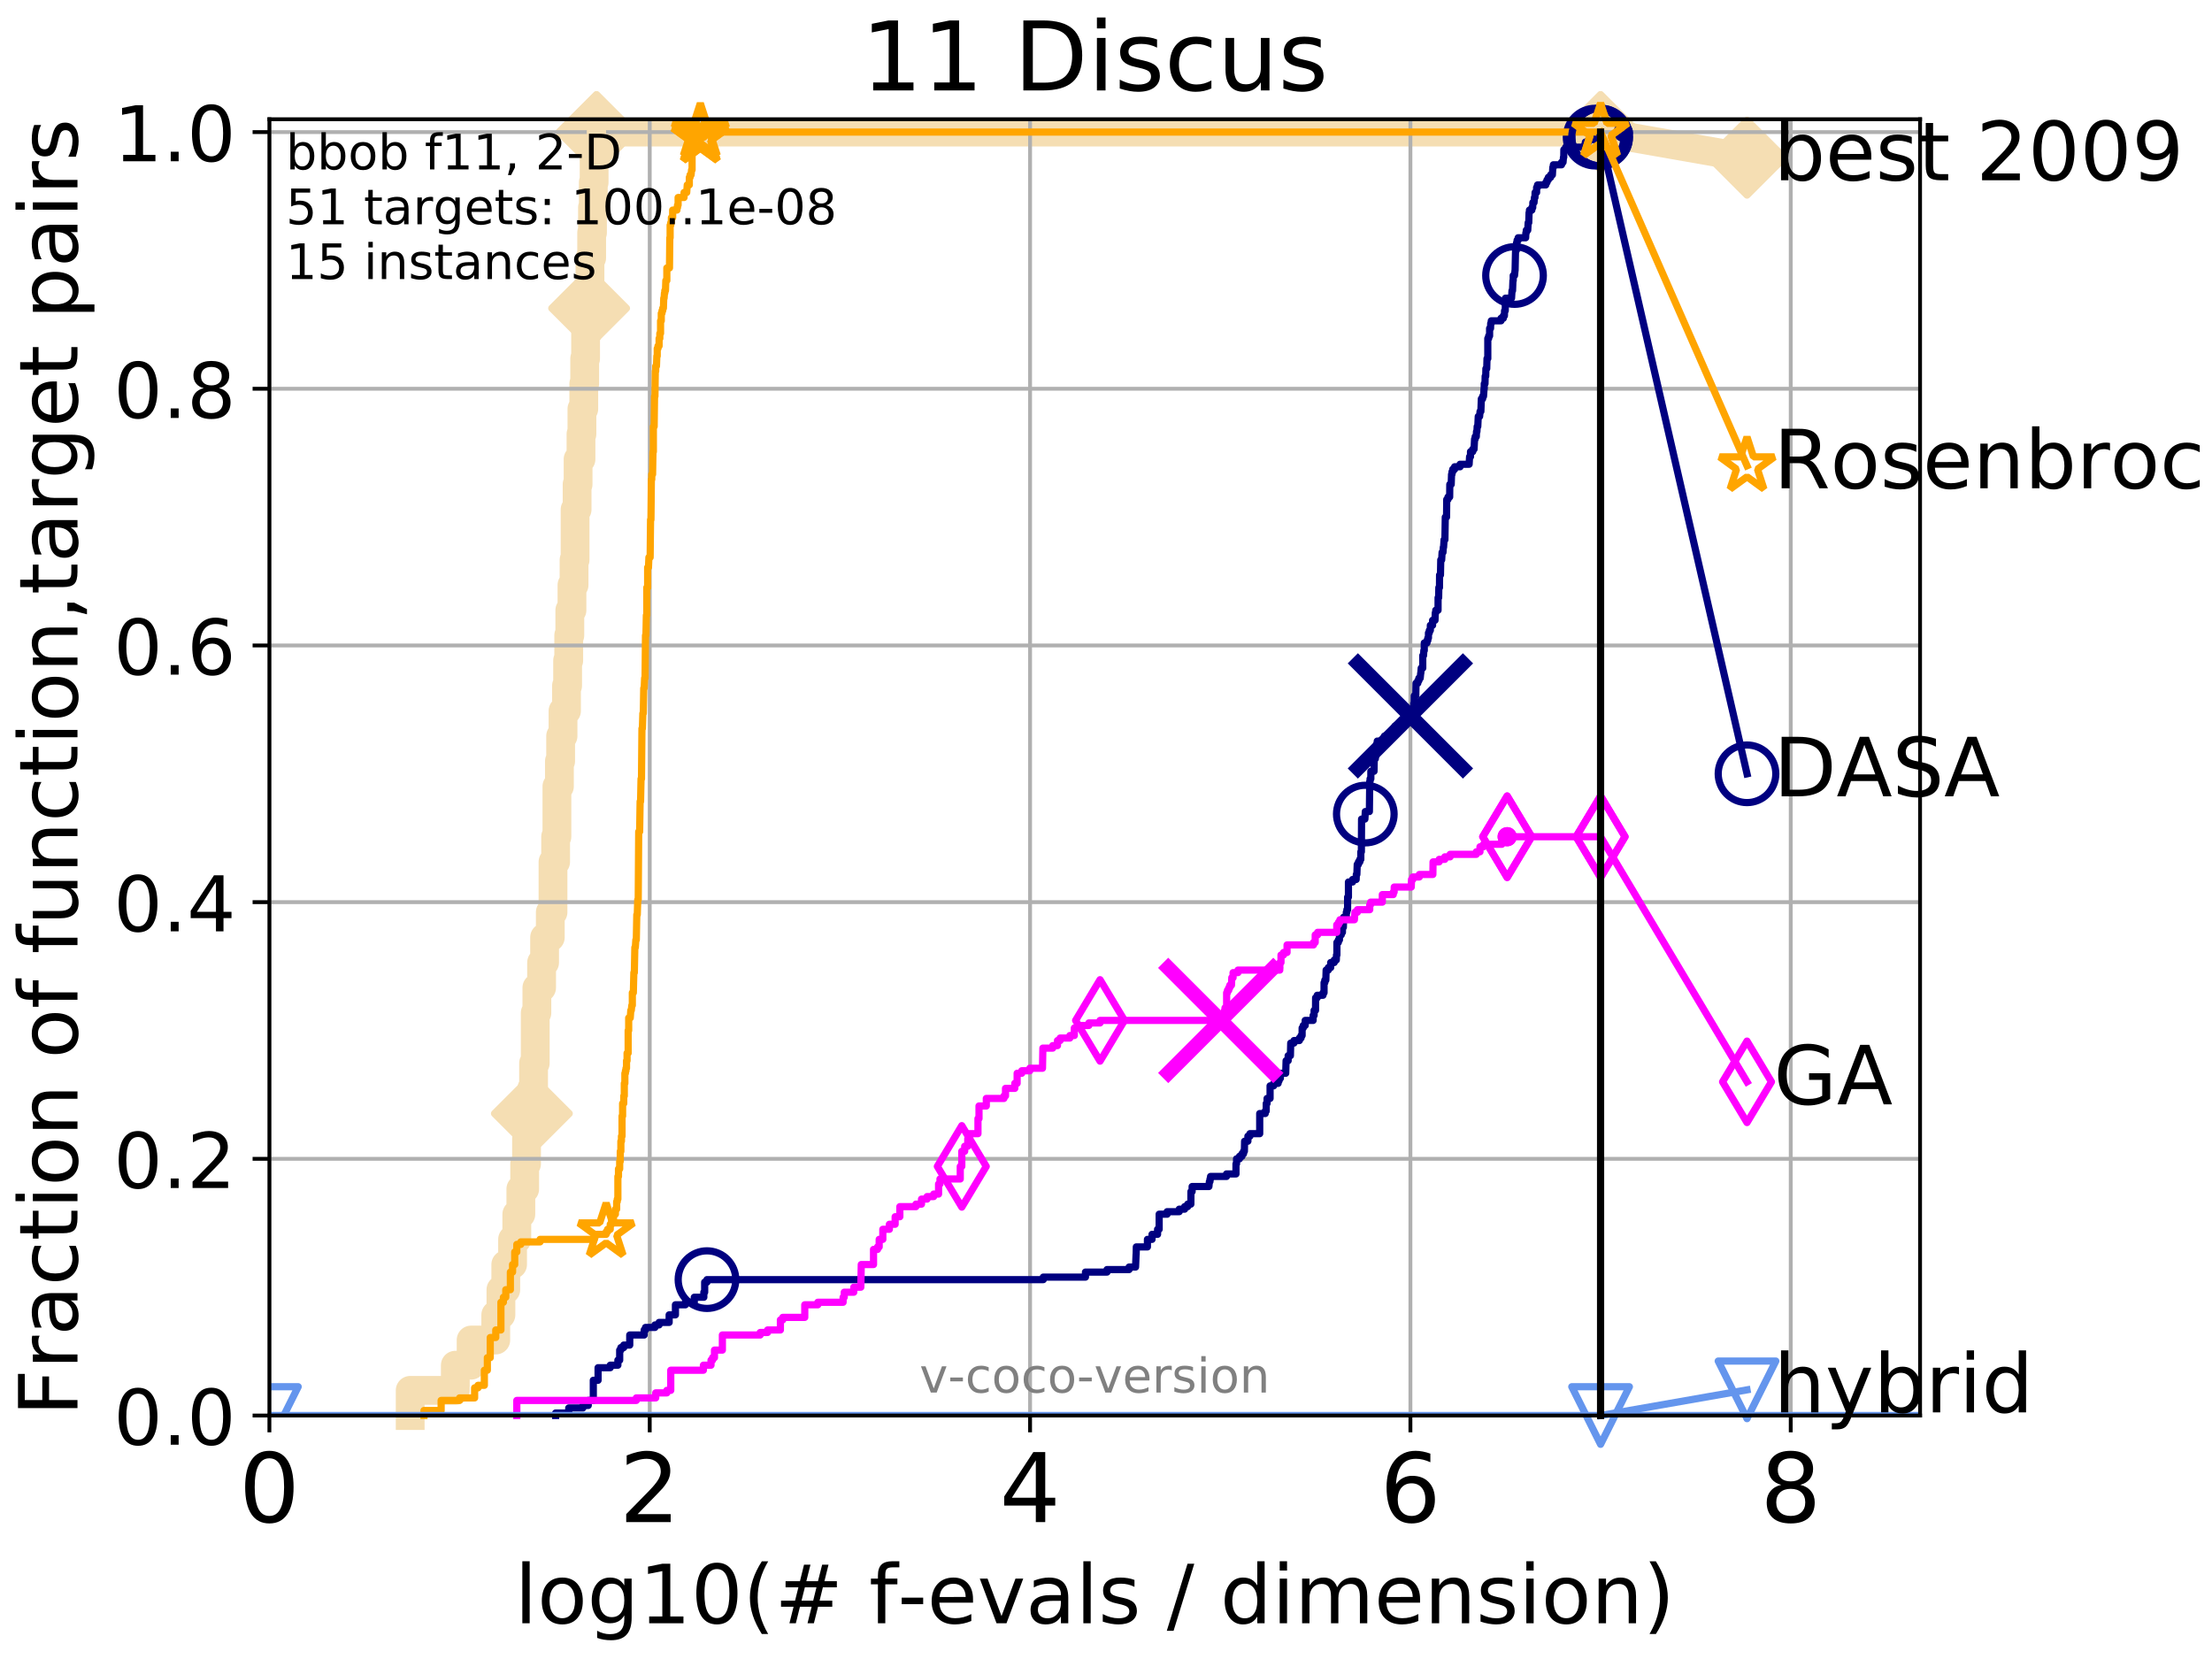 <?xml version="1.0" encoding="utf-8" standalone="no"?>
<!DOCTYPE svg PUBLIC "-//W3C//DTD SVG 1.1//EN"
  "http://www.w3.org/Graphics/SVG/1.1/DTD/svg11.dtd">
<!-- Created with matplotlib (http://matplotlib.org/) -->
<svg height="345.6pt" version="1.1" viewBox="0 0 460.8 345.6" width="460.8pt" xmlns="http://www.w3.org/2000/svg" xmlns:xlink="http://www.w3.org/1999/xlink">
 <defs>
  <style type="text/css">
*{stroke-linecap:butt;stroke-linejoin:round;}
  </style>
 </defs>
 <g id="figure_1">
  <g id="patch_1">
   <path d="M 0 345.6 
L 460.8 345.6 
L 460.8 0 
L 0 0 
z
" style="fill:#ffffff;"/>
  </g>
  <g id="axes_1">
   <g id="patch_2">
    <path d="M 56.12 294.88 
L 399.984 294.88 
L 399.984 24.84 
L 56.12 24.84 
z
" style="fill:#ffffff;"/>
   </g>
   <g id="line2d_1">
    <path d="M 85.45 294.88 
L 85.45 289.638 
L 94.853 289.638 
L 94.853 284.395 
L 98.14 284.395 
L 98.14 279.153 
L 103.276 279.153 
L 103.276 273.91 
L 104.351 273.91 
L 104.351 268.668 
L 105.364 268.668 
L 105.364 263.425 
L 106.779 263.425 
L 106.779 258.183 
L 107.661 258.183 
L 107.661 252.94 
L 108.501 252.94 
L 108.501 247.698 
L 109.301 247.698 
L 109.301 242.455 
L 109.688 242.455 
L 109.688 237.213 
L 110.066 237.213 
L 110.066 231.97 
L 110.798 231.97 
L 110.798 226.728 
L 111.153 226.728 
L 111.153 221.485 
L 111.5 221.485 
L 111.5 211 
L 111.841 211 
L 111.841 205.758 
L 112.824 205.758 
L 112.824 200.515 
L 113.45 200.515 
L 113.45 195.273 
L 114.637 195.273 
L 114.637 190.03 
L 115.201 190.03 
L 115.201 179.546 
L 115.748 179.546 
L 115.748 174.303 
L 116.014 174.303 
L 116.014 163.818 
L 116.536 163.818 
L 116.536 158.576 
L 116.791 158.576 
L 116.791 153.333 
L 117.289 153.333 
L 117.289 148.091 
L 118.011 148.091 
L 118.011 142.848 
L 118.245 142.848 
L 118.245 137.606 
L 118.476 137.606 
L 118.476 132.363 
L 118.704 132.363 
L 118.704 127.121 
L 119.151 127.121 
L 119.151 121.878 
L 119.587 121.878 
L 119.587 116.636 
L 119.8 116.636 
L 119.8 106.151 
L 120.22 106.151 
L 120.22 100.908 
L 120.426 100.908 
L 120.426 95.666 
L 121.03 95.666 
L 121.03 90.423 
L 121.226 90.423 
L 121.226 85.181 
L 121.613 85.181 
L 121.613 79.938 
L 121.803 79.938 
L 121.803 74.696 
L 121.991 74.696 
L 121.991 69.453 
L 122.361 69.453 
L 122.361 64.211 
L 122.723 64.211 
L 122.723 58.969 
L 122.902 58.969 
L 122.902 53.726 
L 123.253 53.726 
L 123.253 48.484 
L 123.426 48.484 
L 123.426 43.241 
L 123.597 43.241 
L 123.597 37.999 
L 123.767 37.999 
L 123.767 32.756 
L 124.265 32.756 
L 124.265 27.514 
L 333.43 27.514 
" style="fill:none;stroke:#f5deb3;stroke-linecap:square;stroke-width:6;"/>
   </g>
   <g id="line2d_2">
    <defs>
     <path d="M -0 7.778 
L 7.778 0 
L 0 -7.778 
L -7.778 -0 
z
" id="m6f098920fd" style="stroke:#f5deb3;stroke-linejoin:miter;stroke-width:1.5;"/>
    </defs>
    <g>
     <use style="fill:#f5deb3;stroke:#f5deb3;stroke-linejoin:miter;stroke-width:1.5;" x="110.798" xlink:href="#m6f098920fd" y="231.97"/>
     <use style="fill:#f5deb3;stroke:#f5deb3;stroke-linejoin:miter;stroke-width:1.5;" x="122.723" xlink:href="#m6f098920fd" y="64.211"/>
     <use style="fill:#f5deb3;stroke:#f5deb3;stroke-linejoin:miter;stroke-width:1.5;" x="124.265" xlink:href="#m6f098920fd" y="27.514"/>
     <use style="fill:#f5deb3;stroke:#f5deb3;stroke-linejoin:miter;stroke-width:1.5;" x="124.265" xlink:href="#m6f098920fd" y="27.514"/>
     <use style="fill:#f5deb3;stroke:#f5deb3;stroke-linejoin:miter;stroke-width:1.5;" x="333.43" xlink:href="#m6f098920fd" y="27.514"/>
    </g>
   </g>
   <g id="line2d_3">
    <path style="fill:none;stroke:#f5deb3;stroke-linecap:square;stroke-width:6;"/>
    <g/>
   </g>
   <g id="line2d_4">
    <path d="M 333.43 27.514 
L 363.934 32.861 
" style="fill:none;stroke:#f5deb3;stroke-linecap:square;stroke-width:6;"/>
    <g>
     <use style="fill:#f5deb3;stroke:#f5deb3;stroke-linejoin:miter;stroke-width:1.5;" x="333.43" xlink:href="#m6f098920fd" y="27.514"/>
     <use style="fill:#f5deb3;stroke:#f5deb3;stroke-linejoin:miter;stroke-width:1.5;" x="363.934" xlink:href="#m6f098920fd" y="32.861"/>
    </g>
   </g>
   <g id="matplotlib.axis_1">
    <g id="xtick_1">
     <g id="line2d_5">
      <path clip-path="url(#pae619ef05a)" d="M 56.12 294.88 
L 56.12 24.84 
" style="fill:none;stroke:#b0b0b0;stroke-linecap:square;stroke-width:0.8;"/>
     </g>
     <g id="line2d_6">
      <defs>
       <path d="M 0 0 
L 0 3.5 
" id="maf8b8a3f53" style="stroke:#000000;stroke-width:0.8;"/>
      </defs>
      <g>
       <use style="stroke:#000000;stroke-width:0.8;" x="56.12" xlink:href="#maf8b8a3f53" y="294.88"/>
      </g>
     </g>
     <g id="text_1">
      <!-- 0 -->
      <defs>
       <path d="M 31.781 66.406 
Q 24.172 66.406 20.328 58.906 
Q 16.5 51.422 16.5 36.375 
Q 16.5 21.391 20.328 13.891 
Q 24.172 6.391 31.781 6.391 
Q 39.453 6.391 43.281 13.891 
Q 47.125 21.391 47.125 36.375 
Q 47.125 51.422 43.281 58.906 
Q 39.453 66.406 31.781 66.406 
z
M 31.781 74.219 
Q 44.047 74.219 50.516 64.516 
Q 56.984 54.828 56.984 36.375 
Q 56.984 17.969 50.516 8.266 
Q 44.047 -1.422 31.781 -1.422 
Q 19.531 -1.422 13.062 8.266 
Q 6.594 17.969 6.594 36.375 
Q 6.594 54.828 13.062 64.516 
Q 19.531 74.219 31.781 74.219 
z
" id="DejaVuSans-30"/>
      </defs>
      <g transform="translate(49.758 317.077)scale(0.2 -0.2)">
       <use xlink:href="#DejaVuSans-30"/>
      </g>
     </g>
    </g>
    <g id="xtick_2">
     <g id="line2d_7">
      <path clip-path="url(#pae619ef05a)" d="M 135.351 294.88 
L 135.351 24.84 
" style="fill:none;stroke:#b0b0b0;stroke-linecap:square;stroke-width:0.8;"/>
     </g>
     <g id="line2d_8">
      <g>
       <use style="stroke:#000000;stroke-width:0.8;" x="135.351" xlink:href="#maf8b8a3f53" y="294.88"/>
      </g>
     </g>
     <g id="text_2">
      <!-- 2 -->
      <defs>
       <path d="M 19.188 8.297 
L 53.609 8.297 
L 53.609 0 
L 7.328 0 
L 7.328 8.297 
Q 12.938 14.109 22.625 23.891 
Q 32.328 33.688 34.812 36.531 
Q 39.547 41.844 41.422 45.531 
Q 43.312 49.219 43.312 52.781 
Q 43.312 58.594 39.234 62.25 
Q 35.156 65.922 28.609 65.922 
Q 23.969 65.922 18.812 64.312 
Q 13.672 62.703 7.812 59.422 
L 7.812 69.391 
Q 13.766 71.781 18.938 73 
Q 24.125 74.219 28.422 74.219 
Q 39.75 74.219 46.484 68.547 
Q 53.219 62.891 53.219 53.422 
Q 53.219 48.922 51.531 44.891 
Q 49.859 40.875 45.406 35.406 
Q 44.188 33.984 37.641 27.219 
Q 31.109 20.453 19.188 8.297 
z
" id="DejaVuSans-32"/>
      </defs>
      <g transform="translate(128.989 317.077)scale(0.2 -0.2)">
       <use xlink:href="#DejaVuSans-32"/>
      </g>
     </g>
    </g>
    <g id="xtick_3">
     <g id="line2d_9">
      <path clip-path="url(#pae619ef05a)" d="M 214.583 294.88 
L 214.583 24.84 
" style="fill:none;stroke:#b0b0b0;stroke-linecap:square;stroke-width:0.8;"/>
     </g>
     <g id="line2d_10">
      <g>
       <use style="stroke:#000000;stroke-width:0.8;" x="214.583" xlink:href="#maf8b8a3f53" y="294.88"/>
      </g>
     </g>
     <g id="text_3">
      <!-- 4 -->
      <defs>
       <path d="M 37.797 64.312 
L 12.891 25.391 
L 37.797 25.391 
z
M 35.203 72.906 
L 47.609 72.906 
L 47.609 25.391 
L 58.016 25.391 
L 58.016 17.188 
L 47.609 17.188 
L 47.609 0 
L 37.797 0 
L 37.797 17.188 
L 4.891 17.188 
L 4.891 26.703 
z
" id="DejaVuSans-34"/>
      </defs>
      <g transform="translate(208.22 317.077)scale(0.2 -0.2)">
       <use xlink:href="#DejaVuSans-34"/>
      </g>
     </g>
    </g>
    <g id="xtick_4">
     <g id="line2d_11">
      <path clip-path="url(#pae619ef05a)" d="M 293.814 294.88 
L 293.814 24.84 
" style="fill:none;stroke:#b0b0b0;stroke-linecap:square;stroke-width:0.8;"/>
     </g>
     <g id="line2d_12">
      <g>
       <use style="stroke:#000000;stroke-width:0.8;" x="293.814" xlink:href="#maf8b8a3f53" y="294.88"/>
      </g>
     </g>
     <g id="text_4">
      <!-- 6 -->
      <defs>
       <path d="M 33.016 40.375 
Q 26.375 40.375 22.484 35.828 
Q 18.609 31.297 18.609 23.391 
Q 18.609 15.531 22.484 10.953 
Q 26.375 6.391 33.016 6.391 
Q 39.656 6.391 43.531 10.953 
Q 47.406 15.531 47.406 23.391 
Q 47.406 31.297 43.531 35.828 
Q 39.656 40.375 33.016 40.375 
z
M 52.594 71.297 
L 52.594 62.312 
Q 48.875 64.062 45.094 64.984 
Q 41.312 65.922 37.594 65.922 
Q 27.828 65.922 22.672 59.328 
Q 17.531 52.734 16.797 39.406 
Q 19.672 43.656 24.016 45.922 
Q 28.375 48.188 33.594 48.188 
Q 44.578 48.188 50.953 41.516 
Q 57.328 34.859 57.328 23.391 
Q 57.328 12.156 50.688 5.359 
Q 44.047 -1.422 33.016 -1.422 
Q 20.359 -1.422 13.672 8.266 
Q 6.984 17.969 6.984 36.375 
Q 6.984 53.656 15.188 63.938 
Q 23.391 74.219 37.203 74.219 
Q 40.922 74.219 44.703 73.484 
Q 48.484 72.75 52.594 71.297 
z
" id="DejaVuSans-36"/>
      </defs>
      <g transform="translate(287.452 317.077)scale(0.2 -0.2)">
       <use xlink:href="#DejaVuSans-36"/>
      </g>
     </g>
    </g>
    <g id="xtick_5">
     <g id="line2d_13">
      <path clip-path="url(#pae619ef05a)" d="M 373.045 294.88 
L 373.045 24.84 
" style="fill:none;stroke:#b0b0b0;stroke-linecap:square;stroke-width:0.8;"/>
     </g>
     <g id="line2d_14">
      <g>
       <use style="stroke:#000000;stroke-width:0.8;" x="373.045" xlink:href="#maf8b8a3f53" y="294.88"/>
      </g>
     </g>
     <g id="text_5">
      <!-- 8 -->
      <defs>
       <path d="M 31.781 34.625 
Q 24.75 34.625 20.719 30.859 
Q 16.703 27.094 16.703 20.516 
Q 16.703 13.922 20.719 10.156 
Q 24.75 6.391 31.781 6.391 
Q 38.812 6.391 42.859 10.172 
Q 46.922 13.969 46.922 20.516 
Q 46.922 27.094 42.891 30.859 
Q 38.875 34.625 31.781 34.625 
z
M 21.922 38.812 
Q 15.578 40.375 12.031 44.719 
Q 8.5 49.078 8.5 55.328 
Q 8.5 64.062 14.719 69.141 
Q 20.953 74.219 31.781 74.219 
Q 42.672 74.219 48.875 69.141 
Q 55.078 64.062 55.078 55.328 
Q 55.078 49.078 51.531 44.719 
Q 48 40.375 41.703 38.812 
Q 48.828 37.156 52.797 32.312 
Q 56.781 27.484 56.781 20.516 
Q 56.781 9.906 50.312 4.234 
Q 43.844 -1.422 31.781 -1.422 
Q 19.734 -1.422 13.25 4.234 
Q 6.781 9.906 6.781 20.516 
Q 6.781 27.484 10.781 32.312 
Q 14.797 37.156 21.922 38.812 
z
M 18.312 54.391 
Q 18.312 48.734 21.844 45.562 
Q 25.391 42.391 31.781 42.391 
Q 38.141 42.391 41.719 45.562 
Q 45.312 48.734 45.312 54.391 
Q 45.312 60.062 41.719 63.234 
Q 38.141 66.406 31.781 66.406 
Q 25.391 66.406 21.844 63.234 
Q 18.312 60.062 18.312 54.391 
z
" id="DejaVuSans-38"/>
      </defs>
      <g transform="translate(366.683 317.077)scale(0.2 -0.2)">
       <use xlink:href="#DejaVuSans-38"/>
      </g>
     </g>
    </g>
    <g id="text_6">
     <!-- log10(# f-evals / dimension) -->
     <defs>
      <path d="M 9.422 75.984 
L 18.406 75.984 
L 18.406 0 
L 9.422 0 
z
" id="DejaVuSans-6c"/>
      <path d="M 30.609 48.391 
Q 23.391 48.391 19.188 42.75 
Q 14.984 37.109 14.984 27.297 
Q 14.984 17.484 19.156 11.844 
Q 23.344 6.203 30.609 6.203 
Q 37.797 6.203 41.984 11.859 
Q 46.188 17.531 46.188 27.297 
Q 46.188 37.016 41.984 42.703 
Q 37.797 48.391 30.609 48.391 
z
M 30.609 56 
Q 42.328 56 49.016 48.375 
Q 55.719 40.766 55.719 27.297 
Q 55.719 13.875 49.016 6.219 
Q 42.328 -1.422 30.609 -1.422 
Q 18.844 -1.422 12.172 6.219 
Q 5.516 13.875 5.516 27.297 
Q 5.516 40.766 12.172 48.375 
Q 18.844 56 30.609 56 
z
" id="DejaVuSans-6f"/>
      <path d="M 45.406 27.984 
Q 45.406 37.75 41.375 43.109 
Q 37.359 48.484 30.078 48.484 
Q 22.859 48.484 18.828 43.109 
Q 14.797 37.75 14.797 27.984 
Q 14.797 18.266 18.828 12.891 
Q 22.859 7.516 30.078 7.516 
Q 37.359 7.516 41.375 12.891 
Q 45.406 18.266 45.406 27.984 
z
M 54.391 6.781 
Q 54.391 -7.172 48.188 -13.984 
Q 42 -20.797 29.203 -20.797 
Q 24.469 -20.797 20.266 -20.094 
Q 16.062 -19.391 12.109 -17.922 
L 12.109 -9.188 
Q 16.062 -11.328 19.922 -12.344 
Q 23.781 -13.375 27.781 -13.375 
Q 36.625 -13.375 41.016 -8.766 
Q 45.406 -4.156 45.406 5.172 
L 45.406 9.625 
Q 42.625 4.781 38.281 2.391 
Q 33.938 0 27.875 0 
Q 17.828 0 11.672 7.656 
Q 5.516 15.328 5.516 27.984 
Q 5.516 40.672 11.672 48.328 
Q 17.828 56 27.875 56 
Q 33.938 56 38.281 53.609 
Q 42.625 51.219 45.406 46.391 
L 45.406 54.688 
L 54.391 54.688 
z
" id="DejaVuSans-67"/>
      <path d="M 12.406 8.297 
L 28.516 8.297 
L 28.516 63.922 
L 10.984 60.406 
L 10.984 69.391 
L 28.422 72.906 
L 38.281 72.906 
L 38.281 8.297 
L 54.391 8.297 
L 54.391 0 
L 12.406 0 
z
" id="DejaVuSans-31"/>
      <path d="M 31 75.875 
Q 24.469 64.656 21.281 53.656 
Q 18.109 42.672 18.109 31.391 
Q 18.109 20.125 21.312 9.062 
Q 24.516 -2 31 -13.188 
L 23.188 -13.188 
Q 15.875 -1.703 12.234 9.375 
Q 8.594 20.453 8.594 31.391 
Q 8.594 42.281 12.203 53.312 
Q 15.828 64.359 23.188 75.875 
z
" id="DejaVuSans-28"/>
      <path d="M 51.125 44 
L 36.922 44 
L 32.812 27.688 
L 47.125 27.688 
z
M 43.797 71.781 
L 38.719 51.516 
L 52.984 51.516 
L 58.109 71.781 
L 65.922 71.781 
L 60.891 51.516 
L 76.125 51.516 
L 76.125 44 
L 58.984 44 
L 54.984 27.688 
L 70.516 27.688 
L 70.516 20.219 
L 53.078 20.219 
L 48 0 
L 40.188 0 
L 45.219 20.219 
L 30.906 20.219 
L 25.875 0 
L 18.016 0 
L 23.094 20.219 
L 7.719 20.219 
L 7.719 27.688 
L 24.906 27.688 
L 29 44 
L 13.281 44 
L 13.281 51.516 
L 30.906 51.516 
L 35.891 71.781 
z
" id="DejaVuSans-23"/>
      <path id="DejaVuSans-20"/>
      <path d="M 37.109 75.984 
L 37.109 68.5 
L 28.516 68.5 
Q 23.688 68.5 21.797 66.547 
Q 19.922 64.594 19.922 59.516 
L 19.922 54.688 
L 34.719 54.688 
L 34.719 47.703 
L 19.922 47.703 
L 19.922 0 
L 10.891 0 
L 10.891 47.703 
L 2.297 47.703 
L 2.297 54.688 
L 10.891 54.688 
L 10.891 58.5 
Q 10.891 67.625 15.141 71.797 
Q 19.391 75.984 28.609 75.984 
z
" id="DejaVuSans-66"/>
      <path d="M 4.891 31.391 
L 31.203 31.391 
L 31.203 23.391 
L 4.891 23.391 
z
" id="DejaVuSans-2d"/>
      <path d="M 56.203 29.594 
L 56.203 25.203 
L 14.891 25.203 
Q 15.484 15.922 20.484 11.062 
Q 25.484 6.203 34.422 6.203 
Q 39.594 6.203 44.453 7.469 
Q 49.312 8.734 54.109 11.281 
L 54.109 2.781 
Q 49.266 0.734 44.188 -0.344 
Q 39.109 -1.422 33.891 -1.422 
Q 20.797 -1.422 13.156 6.188 
Q 5.516 13.812 5.516 26.812 
Q 5.516 40.234 12.766 48.109 
Q 20.016 56 32.328 56 
Q 43.359 56 49.781 48.891 
Q 56.203 41.797 56.203 29.594 
z
M 47.219 32.234 
Q 47.125 39.594 43.094 43.984 
Q 39.062 48.391 32.422 48.391 
Q 24.906 48.391 20.391 44.141 
Q 15.875 39.891 15.188 32.172 
z
" id="DejaVuSans-65"/>
      <path d="M 2.984 54.688 
L 12.5 54.688 
L 29.594 8.797 
L 46.688 54.688 
L 56.203 54.688 
L 35.688 0 
L 23.484 0 
z
" id="DejaVuSans-76"/>
      <path d="M 34.281 27.484 
Q 23.391 27.484 19.188 25 
Q 14.984 22.516 14.984 16.5 
Q 14.984 11.719 18.141 8.906 
Q 21.297 6.109 26.703 6.109 
Q 34.188 6.109 38.703 11.406 
Q 43.219 16.703 43.219 25.484 
L 43.219 27.484 
z
M 52.203 31.203 
L 52.203 0 
L 43.219 0 
L 43.219 8.297 
Q 40.141 3.328 35.547 0.953 
Q 30.953 -1.422 24.312 -1.422 
Q 15.922 -1.422 10.953 3.297 
Q 6 8.016 6 15.922 
Q 6 25.141 12.172 29.828 
Q 18.359 34.516 30.609 34.516 
L 43.219 34.516 
L 43.219 35.406 
Q 43.219 41.609 39.141 45 
Q 35.062 48.391 27.688 48.391 
Q 23 48.391 18.547 47.266 
Q 14.109 46.141 10.016 43.891 
L 10.016 52.203 
Q 14.938 54.109 19.578 55.047 
Q 24.219 56 28.609 56 
Q 40.484 56 46.344 49.844 
Q 52.203 43.703 52.203 31.203 
z
" id="DejaVuSans-61"/>
      <path d="M 44.281 53.078 
L 44.281 44.578 
Q 40.484 46.531 36.375 47.5 
Q 32.281 48.484 27.875 48.484 
Q 21.188 48.484 17.844 46.438 
Q 14.5 44.391 14.5 40.281 
Q 14.5 37.156 16.891 35.375 
Q 19.281 33.594 26.516 31.984 
L 29.594 31.297 
Q 39.156 29.25 43.188 25.516 
Q 47.219 21.781 47.219 15.094 
Q 47.219 7.469 41.188 3.016 
Q 35.156 -1.422 24.609 -1.422 
Q 20.219 -1.422 15.453 -0.562 
Q 10.688 0.297 5.422 2 
L 5.422 11.281 
Q 10.406 8.688 15.234 7.391 
Q 20.062 6.109 24.812 6.109 
Q 31.156 6.109 34.562 8.281 
Q 37.984 10.453 37.984 14.406 
Q 37.984 18.062 35.516 20.016 
Q 33.062 21.969 24.703 23.781 
L 21.578 24.516 
Q 13.234 26.266 9.516 29.906 
Q 5.812 33.547 5.812 39.891 
Q 5.812 47.609 11.281 51.797 
Q 16.75 56 26.812 56 
Q 31.781 56 36.172 55.266 
Q 40.578 54.547 44.281 53.078 
z
" id="DejaVuSans-73"/>
      <path d="M 25.391 72.906 
L 33.688 72.906 
L 8.297 -9.281 
L 0 -9.281 
z
" id="DejaVuSans-2f"/>
      <path d="M 45.406 46.391 
L 45.406 75.984 
L 54.391 75.984 
L 54.391 0 
L 45.406 0 
L 45.406 8.203 
Q 42.578 3.328 38.25 0.953 
Q 33.938 -1.422 27.875 -1.422 
Q 17.969 -1.422 11.734 6.484 
Q 5.516 14.406 5.516 27.297 
Q 5.516 40.188 11.734 48.094 
Q 17.969 56 27.875 56 
Q 33.938 56 38.25 53.625 
Q 42.578 51.266 45.406 46.391 
z
M 14.797 27.297 
Q 14.797 17.391 18.875 11.75 
Q 22.953 6.109 30.078 6.109 
Q 37.203 6.109 41.297 11.75 
Q 45.406 17.391 45.406 27.297 
Q 45.406 37.203 41.297 42.844 
Q 37.203 48.484 30.078 48.484 
Q 22.953 48.484 18.875 42.844 
Q 14.797 37.203 14.797 27.297 
z
" id="DejaVuSans-64"/>
      <path d="M 9.422 54.688 
L 18.406 54.688 
L 18.406 0 
L 9.422 0 
z
M 9.422 75.984 
L 18.406 75.984 
L 18.406 64.594 
L 9.422 64.594 
z
" id="DejaVuSans-69"/>
      <path d="M 52 44.188 
Q 55.375 50.25 60.062 53.125 
Q 64.75 56 71.094 56 
Q 79.641 56 84.281 50.016 
Q 88.922 44.047 88.922 33.016 
L 88.922 0 
L 79.891 0 
L 79.891 32.719 
Q 79.891 40.578 77.094 44.375 
Q 74.312 48.188 68.609 48.188 
Q 61.625 48.188 57.562 43.547 
Q 53.516 38.922 53.516 30.906 
L 53.516 0 
L 44.484 0 
L 44.484 32.719 
Q 44.484 40.625 41.703 44.406 
Q 38.922 48.188 33.109 48.188 
Q 26.219 48.188 22.156 43.531 
Q 18.109 38.875 18.109 30.906 
L 18.109 0 
L 9.078 0 
L 9.078 54.688 
L 18.109 54.688 
L 18.109 46.188 
Q 21.188 51.219 25.484 53.609 
Q 29.781 56 35.688 56 
Q 41.656 56 45.828 52.969 
Q 50 49.953 52 44.188 
z
" id="DejaVuSans-6d"/>
      <path d="M 54.891 33.016 
L 54.891 0 
L 45.906 0 
L 45.906 32.719 
Q 45.906 40.484 42.875 44.328 
Q 39.844 48.188 33.797 48.188 
Q 26.516 48.188 22.312 43.547 
Q 18.109 38.922 18.109 30.906 
L 18.109 0 
L 9.078 0 
L 9.078 54.688 
L 18.109 54.688 
L 18.109 46.188 
Q 21.344 51.125 25.703 53.562 
Q 30.078 56 35.797 56 
Q 45.219 56 50.047 50.172 
Q 54.891 44.344 54.891 33.016 
z
" id="DejaVuSans-6e"/>
      <path d="M 8.016 75.875 
L 15.828 75.875 
Q 23.141 64.359 26.781 53.312 
Q 30.422 42.281 30.422 31.391 
Q 30.422 20.453 26.781 9.375 
Q 23.141 -1.703 15.828 -13.188 
L 8.016 -13.188 
Q 14.5 -2 17.703 9.062 
Q 20.906 20.125 20.906 31.391 
Q 20.906 42.672 17.703 53.656 
Q 14.5 64.656 8.016 75.875 
z
" id="DejaVuSans-29"/>
     </defs>
     <g transform="translate(107.211 338.154)scale(0.17 -0.17)">
      <use xlink:href="#DejaVuSans-6c"/>
      <use x="27.783" xlink:href="#DejaVuSans-6f"/>
      <use x="88.965" xlink:href="#DejaVuSans-67"/>
      <use x="152.441" xlink:href="#DejaVuSans-31"/>
      <use x="216.064" xlink:href="#DejaVuSans-30"/>
      <use x="279.688" xlink:href="#DejaVuSans-28"/>
      <use x="318.701" xlink:href="#DejaVuSans-23"/>
      <use x="402.49" xlink:href="#DejaVuSans-20"/>
      <use x="434.277" xlink:href="#DejaVuSans-66"/>
      <use x="469.404" xlink:href="#DejaVuSans-2d"/>
      <use x="505.488" xlink:href="#DejaVuSans-65"/>
      <use x="567.012" xlink:href="#DejaVuSans-76"/>
      <use x="626.191" xlink:href="#DejaVuSans-61"/>
      <use x="687.471" xlink:href="#DejaVuSans-6c"/>
      <use x="715.254" xlink:href="#DejaVuSans-73"/>
      <use x="767.354" xlink:href="#DejaVuSans-20"/>
      <use x="799.141" xlink:href="#DejaVuSans-2f"/>
      <use x="832.832" xlink:href="#DejaVuSans-20"/>
      <use x="864.619" xlink:href="#DejaVuSans-64"/>
      <use x="928.096" xlink:href="#DejaVuSans-69"/>
      <use x="955.879" xlink:href="#DejaVuSans-6d"/>
      <use x="1053.291" xlink:href="#DejaVuSans-65"/>
      <use x="1114.814" xlink:href="#DejaVuSans-6e"/>
      <use x="1178.193" xlink:href="#DejaVuSans-73"/>
      <use x="1230.293" xlink:href="#DejaVuSans-69"/>
      <use x="1258.076" xlink:href="#DejaVuSans-6f"/>
      <use x="1319.258" xlink:href="#DejaVuSans-6e"/>
      <use x="1382.637" xlink:href="#DejaVuSans-29"/>
     </g>
    </g>
   </g>
   <g id="matplotlib.axis_2">
    <g id="ytick_1">
     <g id="line2d_15">
      <path clip-path="url(#pae619ef05a)" d="M 56.12 294.88 
L 399.984 294.88 
" style="fill:none;stroke:#b0b0b0;stroke-linecap:square;stroke-width:0.8;"/>
     </g>
     <g id="line2d_16">
      <defs>
       <path d="M 0 0 
L -3.5 0 
" id="m8e320f59cb" style="stroke:#000000;stroke-width:0.8;"/>
      </defs>
      <g>
       <use style="stroke:#000000;stroke-width:0.8;" x="56.12" xlink:href="#m8e320f59cb" y="294.88"/>
      </g>
     </g>
     <g id="text_7">
      <!-- 0.0 -->
      <defs>
       <path d="M 10.688 12.406 
L 21 12.406 
L 21 0 
L 10.688 0 
z
" id="DejaVuSans-2e"/>
      </defs>
      <g transform="translate(23.675 300.959)scale(0.16 -0.16)">
       <use xlink:href="#DejaVuSans-30"/>
       <use x="63.623" xlink:href="#DejaVuSans-2e"/>
       <use x="95.41" xlink:href="#DejaVuSans-30"/>
      </g>
     </g>
    </g>
    <g id="ytick_2">
     <g id="line2d_17">
      <path clip-path="url(#pae619ef05a)" d="M 56.12 241.407 
L 399.984 241.407 
" style="fill:none;stroke:#b0b0b0;stroke-linecap:square;stroke-width:0.8;"/>
     </g>
     <g id="line2d_18">
      <g>
       <use style="stroke:#000000;stroke-width:0.8;" x="56.12" xlink:href="#m8e320f59cb" y="241.407"/>
      </g>
     </g>
     <g id="text_8">
      <!-- 0.2 -->
      <g transform="translate(23.675 247.485)scale(0.16 -0.16)">
       <use xlink:href="#DejaVuSans-30"/>
       <use x="63.623" xlink:href="#DejaVuSans-2e"/>
       <use x="95.41" xlink:href="#DejaVuSans-32"/>
      </g>
     </g>
    </g>
    <g id="ytick_3">
     <g id="line2d_19">
      <path clip-path="url(#pae619ef05a)" d="M 56.12 187.933 
L 399.984 187.933 
" style="fill:none;stroke:#b0b0b0;stroke-linecap:square;stroke-width:0.8;"/>
     </g>
     <g id="line2d_20">
      <g>
       <use style="stroke:#000000;stroke-width:0.8;" x="56.12" xlink:href="#m8e320f59cb" y="187.933"/>
      </g>
     </g>
     <g id="text_9">
      <!-- 0.4 -->
      <g transform="translate(23.675 194.012)scale(0.16 -0.16)">
       <use xlink:href="#DejaVuSans-30"/>
       <use x="63.623" xlink:href="#DejaVuSans-2e"/>
       <use x="95.41" xlink:href="#DejaVuSans-34"/>
      </g>
     </g>
    </g>
    <g id="ytick_4">
     <g id="line2d_21">
      <path clip-path="url(#pae619ef05a)" d="M 56.12 134.46 
L 399.984 134.46 
" style="fill:none;stroke:#b0b0b0;stroke-linecap:square;stroke-width:0.8;"/>
     </g>
     <g id="line2d_22">
      <g>
       <use style="stroke:#000000;stroke-width:0.8;" x="56.12" xlink:href="#m8e320f59cb" y="134.46"/>
      </g>
     </g>
     <g id="text_10">
      <!-- 0.6 -->
      <g transform="translate(23.675 140.539)scale(0.16 -0.16)">
       <use xlink:href="#DejaVuSans-30"/>
       <use x="63.623" xlink:href="#DejaVuSans-2e"/>
       <use x="95.41" xlink:href="#DejaVuSans-36"/>
      </g>
     </g>
    </g>
    <g id="ytick_5">
     <g id="line2d_23">
      <path clip-path="url(#pae619ef05a)" d="M 56.12 80.987 
L 399.984 80.987 
" style="fill:none;stroke:#b0b0b0;stroke-linecap:square;stroke-width:0.8;"/>
     </g>
     <g id="line2d_24">
      <g>
       <use style="stroke:#000000;stroke-width:0.8;" x="56.12" xlink:href="#m8e320f59cb" y="80.987"/>
      </g>
     </g>
     <g id="text_11">
      <!-- 0.8 -->
      <g transform="translate(23.675 87.066)scale(0.16 -0.16)">
       <use xlink:href="#DejaVuSans-30"/>
       <use x="63.623" xlink:href="#DejaVuSans-2e"/>
       <use x="95.41" xlink:href="#DejaVuSans-38"/>
      </g>
     </g>
    </g>
    <g id="ytick_6">
     <g id="line2d_25">
      <path clip-path="url(#pae619ef05a)" d="M 56.12 27.514 
L 399.984 27.514 
" style="fill:none;stroke:#b0b0b0;stroke-linecap:square;stroke-width:0.8;"/>
     </g>
     <g id="line2d_26">
      <g>
       <use style="stroke:#000000;stroke-width:0.8;" x="56.12" xlink:href="#m8e320f59cb" y="27.514"/>
      </g>
     </g>
     <g id="text_12">
      <!-- 1.0 -->
      <g transform="translate(23.675 33.592)scale(0.16 -0.16)">
       <use xlink:href="#DejaVuSans-31"/>
       <use x="63.623" xlink:href="#DejaVuSans-2e"/>
       <use x="95.41" xlink:href="#DejaVuSans-30"/>
      </g>
     </g>
    </g>
    <g id="text_13">
     <!-- Fraction of function,target pairs -->
     <defs>
      <path d="M 9.812 72.906 
L 51.703 72.906 
L 51.703 64.594 
L 19.672 64.594 
L 19.672 43.109 
L 48.578 43.109 
L 48.578 34.812 
L 19.672 34.812 
L 19.672 0 
L 9.812 0 
z
" id="DejaVuSans-46"/>
      <path d="M 41.109 46.297 
Q 39.594 47.172 37.812 47.578 
Q 36.031 48 33.891 48 
Q 26.266 48 22.188 43.047 
Q 18.109 38.094 18.109 28.812 
L 18.109 0 
L 9.078 0 
L 9.078 54.688 
L 18.109 54.688 
L 18.109 46.188 
Q 20.953 51.172 25.484 53.578 
Q 30.031 56 36.531 56 
Q 37.453 56 38.578 55.875 
Q 39.703 55.766 41.062 55.516 
z
" id="DejaVuSans-72"/>
      <path d="M 48.781 52.594 
L 48.781 44.188 
Q 44.969 46.297 41.141 47.344 
Q 37.312 48.391 33.406 48.391 
Q 24.656 48.391 19.812 42.844 
Q 14.984 37.312 14.984 27.297 
Q 14.984 17.281 19.812 11.734 
Q 24.656 6.203 33.406 6.203 
Q 37.312 6.203 41.141 7.25 
Q 44.969 8.297 48.781 10.406 
L 48.781 2.094 
Q 45.016 0.344 40.984 -0.531 
Q 36.969 -1.422 32.422 -1.422 
Q 20.062 -1.422 12.781 6.344 
Q 5.516 14.109 5.516 27.297 
Q 5.516 40.672 12.859 48.328 
Q 20.219 56 33.016 56 
Q 37.156 56 41.109 55.141 
Q 45.062 54.297 48.781 52.594 
z
" id="DejaVuSans-63"/>
      <path d="M 18.312 70.219 
L 18.312 54.688 
L 36.812 54.688 
L 36.812 47.703 
L 18.312 47.703 
L 18.312 18.016 
Q 18.312 11.328 20.141 9.422 
Q 21.969 7.516 27.594 7.516 
L 36.812 7.516 
L 36.812 0 
L 27.594 0 
Q 17.188 0 13.234 3.875 
Q 9.281 7.766 9.281 18.016 
L 9.281 47.703 
L 2.688 47.703 
L 2.688 54.688 
L 9.281 54.688 
L 9.281 70.219 
z
" id="DejaVuSans-74"/>
      <path d="M 8.5 21.578 
L 8.5 54.688 
L 17.484 54.688 
L 17.484 21.922 
Q 17.484 14.156 20.5 10.266 
Q 23.531 6.391 29.594 6.391 
Q 36.859 6.391 41.078 11.031 
Q 45.312 15.672 45.312 23.688 
L 45.312 54.688 
L 54.297 54.688 
L 54.297 0 
L 45.312 0 
L 45.312 8.406 
Q 42.047 3.422 37.719 1 
Q 33.406 -1.422 27.688 -1.422 
Q 18.266 -1.422 13.375 4.438 
Q 8.5 10.297 8.5 21.578 
z
M 31.109 56 
z
" id="DejaVuSans-75"/>
      <path d="M 11.719 12.406 
L 22.016 12.406 
L 22.016 4 
L 14.016 -11.625 
L 7.719 -11.625 
L 11.719 4 
z
" id="DejaVuSans-2c"/>
      <path d="M 18.109 8.203 
L 18.109 -20.797 
L 9.078 -20.797 
L 9.078 54.688 
L 18.109 54.688 
L 18.109 46.391 
Q 20.953 51.266 25.266 53.625 
Q 29.594 56 35.594 56 
Q 45.562 56 51.781 48.094 
Q 58.016 40.188 58.016 27.297 
Q 58.016 14.406 51.781 6.484 
Q 45.562 -1.422 35.594 -1.422 
Q 29.594 -1.422 25.266 0.953 
Q 20.953 3.328 18.109 8.203 
z
M 48.688 27.297 
Q 48.688 37.203 44.609 42.844 
Q 40.531 48.484 33.406 48.484 
Q 26.266 48.484 22.188 42.844 
Q 18.109 37.203 18.109 27.297 
Q 18.109 17.391 22.188 11.75 
Q 26.266 6.109 33.406 6.109 
Q 40.531 6.109 44.609 11.75 
Q 48.688 17.391 48.688 27.297 
z
" id="DejaVuSans-70"/>
     </defs>
     <g transform="translate(16.14 294.999)rotate(-90)scale(0.17 -0.17)">
      <use xlink:href="#DejaVuSans-46"/>
      <use x="57.41" xlink:href="#DejaVuSans-72"/>
      <use x="98.523" xlink:href="#DejaVuSans-61"/>
      <use x="159.803" xlink:href="#DejaVuSans-63"/>
      <use x="214.783" xlink:href="#DejaVuSans-74"/>
      <use x="253.992" xlink:href="#DejaVuSans-69"/>
      <use x="281.775" xlink:href="#DejaVuSans-6f"/>
      <use x="342.957" xlink:href="#DejaVuSans-6e"/>
      <use x="406.336" xlink:href="#DejaVuSans-20"/>
      <use x="438.123" xlink:href="#DejaVuSans-6f"/>
      <use x="499.305" xlink:href="#DejaVuSans-66"/>
      <use x="534.51" xlink:href="#DejaVuSans-20"/>
      <use x="566.297" xlink:href="#DejaVuSans-66"/>
      <use x="601.502" xlink:href="#DejaVuSans-75"/>
      <use x="664.881" xlink:href="#DejaVuSans-6e"/>
      <use x="728.26" xlink:href="#DejaVuSans-63"/>
      <use x="783.24" xlink:href="#DejaVuSans-74"/>
      <use x="822.449" xlink:href="#DejaVuSans-69"/>
      <use x="850.232" xlink:href="#DejaVuSans-6f"/>
      <use x="911.414" xlink:href="#DejaVuSans-6e"/>
      <use x="974.793" xlink:href="#DejaVuSans-2c"/>
      <use x="1006.58" xlink:href="#DejaVuSans-74"/>
      <use x="1045.789" xlink:href="#DejaVuSans-61"/>
      <use x="1107.068" xlink:href="#DejaVuSans-72"/>
      <use x="1148.166" xlink:href="#DejaVuSans-67"/>
      <use x="1211.643" xlink:href="#DejaVuSans-65"/>
      <use x="1273.166" xlink:href="#DejaVuSans-74"/>
      <use x="1312.375" xlink:href="#DejaVuSans-20"/>
      <use x="1344.162" xlink:href="#DejaVuSans-70"/>
      <use x="1407.639" xlink:href="#DejaVuSans-61"/>
      <use x="1468.918" xlink:href="#DejaVuSans-69"/>
      <use x="1496.701" xlink:href="#DejaVuSans-72"/>
      <use x="1537.814" xlink:href="#DejaVuSans-73"/>
     </g>
    </g>
   </g>
   <g id="line2d_27">
    <defs>
     <path d="M 0 1.5 
C 0.398 1.5 0.779 1.342 1.061 1.061 
C 1.342 0.779 1.5 0.398 1.5 0 
C 1.5 -0.398 1.342 -0.779 1.061 -1.061 
C 0.779 -1.342 0.398 -1.5 0 -1.5 
C -0.398 -1.5 -0.779 -1.342 -1.061 -1.061 
C -1.342 -0.779 -1.5 -0.398 -1.5 0 
C -1.5 0.398 -1.342 0.779 -1.061 1.061 
C -0.779 1.342 -0.398 1.5 0 1.5 
z
" id="maca215b094" style="stroke:#f5deb3;"/>
    </defs>
    <g>
     <use style="fill:#f5deb3;stroke:#f5deb3;" x="124.265" xlink:href="#maca215b094" y="27.514"/>
     <use style="fill:#f5deb3;stroke:#f5deb3;" x="124.265" xlink:href="#maca215b094" y="27.514"/>
    </g>
   </g>
   <g id="line2d_28">
    <defs>
     <path d="M 0 1.5 
C 0.398 1.5 0.779 1.342 1.061 1.061 
C 1.342 0.779 1.5 0.398 1.5 0 
C 1.5 -0.398 1.342 -0.779 1.061 -1.061 
C 0.779 -1.342 0.398 -1.5 0 -1.5 
C -0.398 -1.5 -0.779 -1.342 -1.061 -1.061 
C -1.342 -0.779 -1.5 -0.398 -1.5 0 
C -1.5 0.398 -1.342 0.779 -1.061 1.061 
C -0.779 1.342 -0.398 1.5 0 1.5 
z
" id="m66303cde30" style="stroke:#000080;"/>
    </defs>
    <g>
     <use style="fill:#000080;stroke:#000080;" x="338.156" xlink:href="#m66303cde30" y="27.514"/>
     <use style="fill:#000080;stroke:#000080;" x="338.156" xlink:href="#m66303cde30" y="27.514"/>
    </g>
   </g>
   <g id="line2d_29">
    <path d="M 115.748 294.88 
L 115.748 294.356 
L 118.476 294.356 
L 118.476 293.307 
L 121.421 293.307 
L 121.421 292.783 
L 122.543 292.783 
L 122.543 291.735 
L 123.597 291.735 
L 123.597 287.541 
L 124.59 287.541 
L 124.59 284.919 
L 127.127 284.919 
L 127.127 284.395 
L 128.716 284.395 
L 128.716 283.347 
L 129.091 283.347 
L 129.091 281.25 
L 129.337 281.25 
L 129.337 280.725 
L 129.937 280.725 
L 129.937 280.201 
L 131.187 280.201 
L 131.187 278.104 
L 134.195 278.104 
L 134.195 277.056 
L 134.469 277.056 
L 134.469 276.531 
L 136.435 276.531 
L 136.435 276.007 
L 137.301 276.007 
L 137.301 275.483 
L 139.396 275.483 
L 139.396 273.91 
L 140.705 273.91 
L 140.705 271.813 
L 142.78 271.813 
L 142.78 271.289 
L 144.632 271.289 
L 144.632 270.24 
L 146.619 270.24 
L 146.619 269.192 
L 146.797 269.192 
L 146.797 267.095 
L 147.277 267.095 
L 147.277 266.571 
L 217.335 266.571 
L 217.335 266.046 
L 226.122 266.046 
L 226.122 264.998 
L 230.613 264.998 
L 230.613 264.474 
L 235.212 264.474 
L 235.212 263.949 
L 236.557 263.949 
L 236.667 261.328 
L 236.683 261.328 
L 236.716 259.755 
L 239.028 259.755 
L 239.033 258.183 
L 239.989 258.183 
L 239.989 257.134 
L 241.143 257.134 
L 241.143 256.086 
L 241.474 256.086 
L 241.474 252.94 
L 243.134 252.94 
L 243.134 252.416 
L 245.656 252.416 
L 245.656 251.892 
L 246.782 251.892 
L 246.782 251.367 
L 247.413 251.367 
L 247.413 250.843 
L 248.079 250.843 
L 248.094 248.222 
L 248.343 248.222 
L 248.343 247.173 
L 251.839 247.173 
L 251.939 246.125 
L 252.063 246.125 
L 252.063 245.601 
L 252.181 245.601 
L 252.181 245.076 
L 255.503 245.076 
L 255.503 244.552 
L 257.476 244.552 
L 257.477 242.455 
L 257.595 242.455 
L 257.595 241.407 
L 258.211 241.407 
L 258.211 240.882 
L 258.715 240.882 
L 258.715 240.358 
L 259.047 240.358 
L 259.047 239.834 
L 259.229 239.834 
L 259.272 237.737 
L 259.96 237.737 
L 259.96 236.689 
L 260.383 236.689 
L 260.383 236.164 
L 262.419 236.164 
L 262.422 231.97 
L 263.572 231.97 
L 263.572 231.446 
L 263.778 231.446 
L 263.781 229.873 
L 263.955 229.873 
L 263.955 228.825 
L 264.579 228.825 
L 264.579 226.204 
L 265.323 226.204 
L 265.323 225.679 
L 266.258 225.679 
L 266.258 225.155 
L 266.452 225.155 
L 266.452 224.631 
L 266.727 224.631 
L 266.727 223.582 
L 267.838 223.582 
L 267.916 220.961 
L 268.349 220.961 
L 268.349 219.913 
L 268.817 219.913 
L 268.88 217.291 
L 269.561 217.291 
L 269.561 216.767 
L 270.686 216.767 
L 270.686 216.243 
L 271.035 216.243 
L 271.035 215.719 
L 271.254 215.719 
L 271.257 214.146 
L 271.488 214.146 
L 271.488 213.622 
L 271.896 213.622 
L 271.896 212.573 
L 273.548 212.573 
L 273.548 211.525 
L 273.755 211.525 
L 273.755 210.476 
L 274.047 210.476 
L 274.064 207.855 
L 274.404 207.855 
L 274.404 207.331 
L 275.606 207.331 
L 275.606 206.806 
L 275.821 206.806 
L 275.826 204.709 
L 275.983 204.709 
L 275.983 204.185 
L 276.194 204.185 
L 276.258 202.088 
L 276.712 202.088 
L 276.712 201.564 
L 277.204 201.564 
L 277.204 200.515 
L 277.942 200.515 
L 277.942 199.991 
L 278.376 199.991 
L 278.413 198.943 
L 278.5 198.943 
L 278.504 196.321 
L 278.805 196.321 
L 278.805 195.797 
L 279.03 195.797 
L 279.03 194.749 
L 279.409 194.749 
L 279.409 194.224 
L 279.651 194.224 
L 279.651 193.176 
L 279.847 193.176 
L 279.898 191.079 
L 280.461 191.079 
L 280.461 190.03 
L 280.578 190.03 
L 280.578 189.506 
L 280.729 189.506 
L 280.73 186.885 
L 280.903 186.885 
L 280.905 183.739 
L 281.765 183.739 
L 281.765 183.215 
L 282.513 183.215 
L 282.546 182.167 
L 282.658 182.167 
L 282.737 180.07 
L 282.994 180.07 
L 282.994 179.546 
L 283.278 179.546 
L 283.278 179.021 
L 283.482 179.021 
L 283.483 177.449 
L 283.6 177.449 
L 283.639 170.633 
L 284.334 170.633 
L 284.418 169.061 
L 285.268 169.061 
L 285.339 162.77 
L 285.41 162.77 
L 285.41 162.245 
L 285.572 162.245 
L 285.572 160.673 
L 286.233 160.673 
L 286.284 158.051 
L 286.516 158.051 
L 286.516 157.527 
L 286.628 157.527 
L 286.628 156.479 
L 286.789 156.479 
L 286.789 154.906 
L 286.908 154.906 
L 286.908 154.382 
L 288.408 154.382 
L 288.408 153.333 
L 290.267 153.333 
L 290.267 152.285 
L 290.387 152.285 
L 290.387 151.76 
L 290.598 151.76 
L 290.598 151.236 
L 292.241 151.236 
L 292.241 150.712 
L 292.49 150.712 
L 292.49 150.188 
L 293.29 150.188 
L 293.401 149.139 
L 293.817 149.139 
L 293.817 148.615 
L 294.425 148.615 
L 294.512 146.518 
L 294.605 146.518 
L 294.617 144.945 
L 294.936 144.945 
L 294.981 142.324 
L 295.356 142.324 
L 295.356 141.8 
L 295.577 141.8 
L 295.577 141.275 
L 295.855 141.275 
L 295.956 140.227 
L 295.982 140.227 
L 296.065 139.178 
L 296.386 139.178 
L 296.387 136.557 
L 296.551 136.557 
L 296.608 135.509 
L 296.703 135.509 
L 296.703 133.936 
L 297.263 133.936 
L 297.263 133.412 
L 297.442 133.412 
L 297.442 132.887 
L 297.574 132.887 
L 297.574 131.839 
L 297.752 131.839 
L 297.752 131.315 
L 297.968 131.315 
L 297.968 130.266 
L 298.433 130.266 
L 298.433 129.218 
L 298.94 129.218 
L 298.997 127.645 
L 299.093 127.645 
L 299.093 127.121 
L 299.572 127.121 
L 299.578 124.499 
L 299.697 124.499 
L 299.733 122.403 
L 299.869 122.403 
L 299.889 119.781 
L 300.076 119.781 
L 300.136 116.636 
L 300.327 116.636 
L 300.412 115.063 
L 300.601 115.063 
L 300.667 114.015 
L 300.722 114.015 
L 300.825 112.442 
L 301.001 112.442 
L 301.078 107.724 
L 301.343 107.724 
L 301.38 104.054 
L 301.645 104.054 
L 301.645 103.53 
L 301.992 103.53 
L 302.019 100.908 
L 302.313 100.908 
L 302.383 98.811 
L 302.475 98.811 
L 302.475 98.287 
L 302.631 98.287 
L 302.631 97.763 
L 303.023 97.763 
L 303.023 97.239 
L 304.154 97.239 
L 304.154 96.714 
L 306.047 96.714 
L 306.14 95.142 
L 306.332 95.142 
L 306.332 94.093 
L 306.79 94.093 
L 306.79 93.569 
L 307.074 93.569 
L 307.179 91.472 
L 307.308 91.472 
L 307.308 90.948 
L 307.542 90.948 
L 307.582 89.899 
L 307.671 89.899 
L 307.722 88.851 
L 307.848 88.851 
L 307.947 86.754 
L 308.231 86.754 
L 308.32 85.705 
L 308.493 85.705 
L 308.591 83.084 
L 308.858 83.084 
L 308.858 82.56 
L 309.044 82.56 
L 309.154 80.987 
L 309.189 80.987 
L 309.199 79.938 
L 309.353 79.938 
L 309.386 78.366 
L 309.505 78.366 
L 309.538 76.793 
L 309.712 76.793 
L 309.769 74.696 
L 309.935 74.696 
L 309.935 70.502 
L 310.115 70.502 
L 310.115 69.978 
L 310.31 69.978 
L 310.31 68.405 
L 310.509 68.405 
L 310.54 67.356 
L 310.66 67.356 
L 310.66 66.832 
L 312.685 66.832 
L 312.685 66.308 
L 313.166 66.308 
L 313.166 65.784 
L 313.396 65.784 
L 313.423 64.735 
L 313.569 64.735 
L 313.616 62.114 
L 314.882 62.114 
L 314.979 60.541 
L 315.091 60.541 
L 315.171 58.444 
L 315.23 58.444 
L 315.23 57.396 
L 315.504 57.396 
L 315.605 56.347 
L 315.623 56.347 
L 315.716 52.153 
L 315.893 52.153 
L 315.917 50.581 
L 316.037 50.581 
L 316.037 50.056 
L 316.26 50.056 
L 316.26 49.532 
L 317.82 49.532 
L 317.869 48.484 
L 317.953 48.484 
L 317.953 47.959 
L 318.256 47.959 
L 318.345 46.387 
L 318.467 46.387 
L 318.534 44.29 
L 318.611 44.29 
L 318.611 43.765 
L 319.114 43.765 
L 319.114 43.241 
L 319.295 43.241 
L 319.321 42.193 
L 319.567 42.193 
L 319.651 41.144 
L 319.762 41.144 
L 319.788 40.096 
L 320.102 40.096 
L 320.102 39.047 
L 320.295 39.047 
L 320.295 38.523 
L 322.021 38.523 
L 322.021 37.999 
L 322.27 37.999 
L 322.27 37.474 
L 322.545 37.474 
L 322.545 36.95 
L 323.019 36.95 
L 323.019 36.426 
L 323.39 36.426 
L 323.48 34.853 
L 323.593 34.853 
L 323.593 34.329 
L 325.299 34.329 
L 325.299 33.805 
L 325.609 33.805 
L 325.7 32.756 
L 325.758 32.756 
L 325.78 31.183 
L 326.156 31.183 
L 326.156 30.659 
L 330.108 30.659 
L 330.108 30.135 
L 330.26 30.135 
L 330.26 29.611 
L 330.922 29.611 
L 330.922 29.086 
L 332.29 29.086 
L 332.29 28.562 
L 333.43 28.562 
L 333.43 28.562 
" style="fill:none;stroke:#000080;stroke-linecap:square;stroke-width:1.5;"/>
   </g>
   <g id="line2d_30">
    <defs>
     <path d="M 0 6 
C 1.591 6 3.117 5.368 4.243 4.243 
C 5.368 3.117 6 1.591 6 0 
C 6 -1.591 5.368 -3.117 4.243 -4.243 
C 3.117 -5.368 1.591 -6 0 -6 
C -1.591 -6 -3.117 -5.368 -4.243 -4.243 
C -5.368 -3.117 -6 -1.591 -6 0 
C -6 1.591 -5.368 3.117 -4.243 4.243 
C -3.117 5.368 -1.591 6 0 6 
z
" id="m4e30998cf7" style="stroke:#000080;stroke-width:1.5;"/>
    </defs>
    <g>
     <use style="fill-opacity:0;stroke:#000080;stroke-width:1.5;" x="147.277" xlink:href="#m4e30998cf7" y="266.571"/>
     <use style="fill-opacity:0;stroke:#000080;stroke-width:1.5;" x="284.418" xlink:href="#m4e30998cf7" y="169.585"/>
     <use style="fill-opacity:0;stroke:#000080;stroke-width:1.5;" x="315.504" xlink:href="#m4e30998cf7" y="57.396"/>
     <use style="fill-opacity:0;stroke:#000080;stroke-width:1.5;" x="332.29" xlink:href="#m4e30998cf7" y="28.562"/>
     <use style="fill-opacity:0;stroke:#000080;stroke-width:1.5;" x="333.43" xlink:href="#m4e30998cf7" y="28.562"/>
    </g>
   </g>
   <g id="line2d_31">
    <path style="fill:none;stroke:#000080;stroke-linecap:square;stroke-width:1.5;"/>
    <g/>
   </g>
   <g id="line2d_32">
    <path clip-path="url(#pae619ef05a)" d="M 293.814 149.139 
" style="fill:none;stroke:#000080;stroke-linecap:square;stroke-width:1.5;"/>
    <defs>
     <path d="M -12 12 
L 12 -12 
M -12 -12 
L 12 12 
" id="m4b59b1aa19" style="stroke:#000080;stroke-width:3;"/>
    </defs>
    <g clip-path="url(#pae619ef05a)">
     <use style="fill:#000080;stroke:#000080;stroke-width:3;" x="293.814" xlink:href="#m4b59b1aa19" y="149.139"/>
    </g>
   </g>
   <g id="line2d_33">
    <defs>
     <path d="M 0 1.5 
C 0.398 1.5 0.779 1.342 1.061 1.061 
C 1.342 0.779 1.5 0.398 1.5 0 
C 1.5 -0.398 1.342 -0.779 1.061 -1.061 
C 0.779 -1.342 0.398 -1.5 0 -1.5 
C -0.398 -1.5 -0.779 -1.342 -1.061 -1.061 
C -1.342 -0.779 -1.5 -0.398 -1.5 0 
C -1.5 0.398 -1.342 0.779 -1.061 1.061 
C -0.779 1.342 -0.398 1.5 0 1.5 
z
" id="mb2bcedd4cd" style="stroke:#ff00ff;"/>
    </defs>
    <g>
     <use style="fill:#ff00ff;stroke:#ff00ff;" x="313.972" xlink:href="#mb2bcedd4cd" y="174.303"/>
     <use style="fill:#ff00ff;stroke:#ff00ff;" x="313.972" xlink:href="#mb2bcedd4cd" y="174.303"/>
    </g>
   </g>
   <g id="line2d_34">
    <path d="M 107.661 294.88 
L 107.661 291.735 
L 132.555 291.735 
L 132.555 291.21 
L 136.596 291.21 
L 136.596 290.162 
L 138.913 290.162 
L 138.913 289.638 
L 139.732 289.638 
L 139.732 285.444 
L 146.53 285.444 
L 146.53 284.395 
L 148.116 284.395 
L 148.116 283.347 
L 148.441 283.347 
L 148.441 282.822 
L 148.838 282.822 
L 148.838 281.25 
L 150.485 281.25 
L 150.485 278.104 
L 158.365 278.104 
L 158.365 277.58 
L 159.898 277.58 
L 159.898 277.056 
L 162.571 277.056 
L 162.571 274.959 
L 163.059 274.959 
L 163.059 274.434 
L 167.648 274.434 
L 167.648 271.813 
L 170.369 271.813 
L 170.369 271.289 
L 175.634 271.289 
L 175.634 270.24 
L 175.872 270.24 
L 175.872 269.192 
L 177.858 269.192 
L 177.858 268.143 
L 179.328 268.143 
L 179.415 263.425 
L 181.972 263.425 
L 181.972 260.28 
L 182.804 260.28 
L 182.804 259.755 
L 183.15 259.755 
L 183.15 258.183 
L 183.908 258.183 
L 183.908 256.086 
L 185.275 256.086 
L 185.275 255.037 
L 186.475 255.037 
L 186.475 253.464 
L 187.455 253.464 
L 187.455 251.367 
L 190.804 251.367 
L 190.804 250.843 
L 191.966 250.843 
L 191.966 249.795 
L 193.13 249.795 
L 193.13 249.27 
L 194.499 249.27 
L 194.499 248.746 
L 195.521 248.746 
L 195.521 246.649 
L 195.813 246.649 
L 195.813 245.601 
L 200.04 245.601 
L 200.04 242.979 
L 200.36 242.979 
L 200.36 239.834 
L 200.961 239.834 
L 200.961 238.785 
L 201.602 238.785 
L 201.602 237.213 
L 201.987 237.213 
L 201.987 236.164 
L 203.728 236.164 
L 203.728 233.019 
L 203.945 233.019 
L 203.945 230.398 
L 205.467 230.398 
L 205.467 228.825 
L 209.142 228.825 
L 209.142 228.301 
L 209.466 228.301 
L 209.466 226.728 
L 211.4 226.728 
L 211.4 225.679 
L 211.888 225.679 
L 211.888 223.582 
L 212.852 223.582 
L 212.852 223.058 
L 214.53 223.058 
L 214.53 222.534 
L 217.17 222.534 
L 217.25 218.34 
L 219.306 218.34 
L 219.306 217.816 
L 220.295 217.816 
L 220.295 216.767 
L 220.848 216.767 
L 220.848 216.243 
L 222.873 216.243 
L 222.873 215.719 
L 223.802 215.719 
L 223.802 214.146 
L 224.574 214.146 
L 224.574 213.622 
L 226.827 213.622 
L 226.827 213.097 
L 229.159 213.097 
L 229.159 212.573 
L 255.037 212.573 
L 255.091 210.476 
L 255.191 210.476 
L 255.191 209.952 
L 255.53 209.952 
L 255.53 206.806 
L 255.708 206.806 
L 255.708 206.282 
L 255.978 206.282 
L 255.978 205.758 
L 256.194 205.758 
L 256.194 205.234 
L 256.537 205.234 
L 256.605 203.661 
L 256.872 203.661 
L 256.872 202.612 
L 257.893 202.612 
L 257.893 202.088 
L 266.6 202.088 
L 266.628 200.515 
L 266.854 200.515 
L 266.854 198.943 
L 267.382 198.943 
L 267.382 198.418 
L 268.117 198.418 
L 268.117 196.846 
L 273.624 196.846 
L 273.624 196.321 
L 273.983 196.321 
L 273.983 194.749 
L 274.487 194.749 
L 274.487 194.224 
L 278.47 194.224 
L 278.47 192.652 
L 278.834 192.652 
L 278.834 192.127 
L 279.125 192.127 
L 279.125 191.603 
L 282.144 191.603 
L 282.247 190.03 
L 282.775 190.03 
L 282.775 189.506 
L 285.342 189.506 
L 285.342 188.458 
L 285.524 188.458 
L 285.524 187.933 
L 287.964 187.933 
L 287.964 186.361 
L 290.239 186.361 
L 290.239 185.836 
L 290.424 185.836 
L 290.443 184.788 
L 293.995 184.788 
L 294.047 183.215 
L 294.315 183.215 
L 294.315 182.691 
L 295.675 182.691 
L 295.675 182.167 
L 298.492 182.167 
L 298.532 179.546 
L 299.8 179.546 
L 299.8 179.021 
L 300.981 179.021 
L 300.981 178.497 
L 302.086 178.497 
L 302.086 177.973 
L 307.543 177.973 
L 307.543 177.449 
L 308.306 177.449 
L 308.306 176.4 
L 309.036 176.4 
L 309.036 175.876 
L 312.864 175.876 
L 312.864 175.352 
L 313.427 175.352 
L 313.427 174.827 
L 313.972 174.827 
L 313.972 174.303 
L 333.43 174.303 
L 333.43 174.303 
" style="fill:none;stroke:#ff00ff;stroke-linecap:square;stroke-width:1.5;"/>
   </g>
   <g id="line2d_35">
    <defs>
     <path d="M -0 8.485 
L 5.091 0 
L 0 -8.485 
L -5.091 -0 
z
" id="mce16c461f5" style="stroke:#ff00ff;stroke-linejoin:miter;stroke-width:1.5;"/>
    </defs>
    <g>
     <use style="fill-opacity:0;stroke:#ff00ff;stroke-linejoin:miter;stroke-width:1.5;" x="200.36" xlink:href="#mce16c461f5" y="242.979"/>
     <use style="fill-opacity:0;stroke:#ff00ff;stroke-linejoin:miter;stroke-width:1.5;" x="229.159" xlink:href="#mce16c461f5" y="212.573"/>
     <use style="fill-opacity:0;stroke:#ff00ff;stroke-linejoin:miter;stroke-width:1.5;" x="313.972" xlink:href="#mce16c461f5" y="174.303"/>
     <use style="fill-opacity:0;stroke:#ff00ff;stroke-linejoin:miter;stroke-width:1.5;" x="313.972" xlink:href="#mce16c461f5" y="174.303"/>
     <use style="fill-opacity:0;stroke:#ff00ff;stroke-linejoin:miter;stroke-width:1.5;" x="333.43" xlink:href="#mce16c461f5" y="174.303"/>
    </g>
   </g>
   <g id="line2d_36">
    <path style="fill:none;stroke:#ff00ff;stroke-linecap:square;stroke-width:1.5;"/>
    <g/>
   </g>
   <g id="line2d_37">
    <path clip-path="url(#pae619ef05a)" d="M 254.305 212.573 
" style="fill:none;stroke:#ff00ff;stroke-linecap:square;stroke-width:1.5;"/>
    <defs>
     <path d="M -12 12 
L 12 -12 
M -12 -12 
L 12 12 
" id="mefeae63184" style="stroke:#ff00ff;stroke-width:3;"/>
    </defs>
    <g clip-path="url(#pae619ef05a)">
     <use style="fill:#ff00ff;stroke:#ff00ff;stroke-width:3;" x="254.305" xlink:href="#mefeae63184" y="212.573"/>
    </g>
   </g>
   <g id="line2d_38">
    <defs>
     <path d="M 0 1.5 
C 0.398 1.5 0.779 1.342 1.061 1.061 
C 1.342 0.779 1.5 0.398 1.5 0 
C 1.5 -0.398 1.342 -0.779 1.061 -1.061 
C 0.779 -1.342 0.398 -1.5 0 -1.5 
C -0.398 -1.5 -0.779 -1.342 -1.061 -1.061 
C -1.342 -0.779 -1.5 -0.398 -1.5 0 
C -1.5 0.398 -1.342 0.779 -1.061 1.061 
C -0.779 1.342 -0.398 1.5 0 1.5 
z
" id="m5a540fef1e" style="stroke:#ffa500;"/>
    </defs>
    <g>
     <use style="fill:#ffa500;stroke:#ffa500;" x="145.889" xlink:href="#m5a540fef1e" y="27.514"/>
     <use style="fill:#ffa500;stroke:#ffa500;" x="145.889" xlink:href="#m5a540fef1e" y="27.514"/>
    </g>
   </g>
   <g id="line2d_39">
    <path d="M 88.324 294.88 
L 88.324 293.832 
L 91.897 293.832 
L 91.897 291.735 
L 95.736 291.735 
L 95.736 291.21 
L 98.872 291.21 
L 98.872 289.113 
L 99.575 289.113 
L 99.575 288.589 
L 100.899 288.589 
L 100.899 285.444 
L 101.525 285.444 
L 101.525 282.822 
L 102.128 282.822 
L 102.128 278.628 
L 103.276 278.628 
L 103.276 277.056 
L 104.351 277.056 
L 104.351 271.289 
L 104.865 271.289 
L 104.865 270.24 
L 105.364 270.24 
L 105.364 268.668 
L 106.32 268.668 
L 106.32 264.998 
L 106.779 264.998 
L 106.779 263.425 
L 107.226 263.425 
L 107.226 260.804 
L 107.661 260.804 
L 107.661 259.231 
L 108.501 259.231 
L 108.501 258.707 
L 112.503 258.707 
L 112.503 258.183 
L 123.767 258.183 
L 123.767 257.134 
L 126.273 257.134 
L 126.273 256.61 
L 126.563 256.61 
L 126.563 256.086 
L 127.127 256.086 
L 127.127 255.037 
L 127.402 255.037 
L 127.402 254.513 
L 127.673 254.513 
L 127.673 253.989 
L 127.807 253.989 
L 127.807 252.94 
L 128.202 252.94 
L 128.202 251.892 
L 128.461 251.892 
L 128.461 250.319 
L 128.589 250.319 
L 128.589 249.795 
L 128.716 249.795 
L 128.716 245.076 
L 128.842 245.076 
L 128.842 243.504 
L 129.091 243.504 
L 129.091 241.931 
L 129.215 241.931 
L 129.215 239.834 
L 129.337 239.834 
L 129.337 237.737 
L 129.459 237.737 
L 129.459 236.689 
L 129.58 236.689 
L 129.58 232.495 
L 129.699 232.495 
L 129.699 229.873 
L 129.937 229.873 
L 129.937 228.301 
L 130.054 228.301 
L 130.054 225.679 
L 130.171 225.679 
L 130.171 223.582 
L 130.287 223.582 
L 130.287 223.058 
L 130.402 223.058 
L 130.402 222.534 
L 130.516 222.534 
L 130.516 220.961 
L 130.63 220.961 
L 130.63 219.388 
L 130.855 219.388 
L 130.855 214.67 
L 130.966 214.67 
L 130.966 212.049 
L 131.296 212.049 
L 131.404 210.476 
L 131.512 210.476 
L 131.619 209.428 
L 131.726 209.428 
L 131.726 206.806 
L 131.937 206.806 
L 132.042 202.612 
L 132.146 202.612 
L 132.249 197.37 
L 132.352 197.37 
L 132.454 195.797 
L 132.555 195.797 
L 132.656 190.555 
L 132.756 190.555 
L 132.856 187.409 
L 132.955 187.409 
L 133.054 173.255 
L 133.249 173.255 
L 133.346 166.964 
L 133.443 166.964 
L 133.539 162.245 
L 133.634 162.245 
L 133.729 151.76 
L 133.823 151.76 
L 133.917 148.615 
L 134.01 148.615 
L 134.103 143.372 
L 134.195 143.372 
L 134.287 141.275 
L 134.378 141.275 
L 134.469 132.363 
L 134.559 132.363 
L 134.649 128.169 
L 134.738 128.169 
L 134.738 122.403 
L 134.916 122.403 
L 134.916 118.209 
L 135.091 118.209 
L 135.178 116.112 
L 135.437 116.112 
L 135.523 108.248 
L 135.607 108.248 
L 135.692 99.86 
L 135.776 99.86 
L 135.776 98.811 
L 135.943 98.811 
L 136.026 94.093 
L 136.109 94.093 
L 136.109 88.851 
L 136.272 88.851 
L 136.354 82.56 
L 136.435 82.56 
L 136.515 77.317 
L 136.596 77.317 
L 136.596 76.269 
L 136.755 76.269 
L 136.834 74.172 
L 136.913 74.172 
L 136.913 72.599 
L 137.069 72.599 
L 137.069 72.075 
L 137.301 72.075 
L 137.301 70.502 
L 137.454 70.502 
L 137.454 69.453 
L 137.606 69.453 
L 137.606 66.832 
L 137.756 66.832 
L 137.756 65.259 
L 137.905 65.259 
L 137.905 64.735 
L 138.053 64.735 
L 138.053 64.211 
L 138.199 64.211 
L 138.272 62.114 
L 138.344 62.114 
L 138.416 61.066 
L 138.488 61.066 
L 138.488 60.541 
L 138.631 60.541 
L 138.702 58.444 
L 138.913 58.444 
L 138.913 55.823 
L 139.464 55.823 
L 139.531 49.532 
L 139.599 49.532 
L 139.599 46.911 
L 139.732 46.911 
L 139.732 46.387 
L 139.865 46.387 
L 139.865 45.338 
L 140.128 45.338 
L 140.128 43.765 
L 141.017 43.765 
L 141.017 43.241 
L 141.14 43.241 
L 141.14 42.717 
L 141.263 42.717 
L 141.263 41.144 
L 142.499 41.144 
L 142.499 40.096 
L 143.057 40.096 
L 143.167 38.523 
L 143.598 38.523 
L 143.598 36.95 
L 143.757 36.95 
L 143.757 36.426 
L 143.967 36.426 
L 144.071 35.377 
L 144.174 35.377 
L 144.174 31.708 
L 144.531 31.708 
L 144.582 28.562 
L 145.889 28.562 
L 145.889 27.514 
L 333.43 27.514 
L 333.43 27.514 
" style="fill:none;stroke:#ffa500;stroke-linecap:square;stroke-width:1.5;"/>
   </g>
   <g id="line2d_40">
    <defs>
     <path d="M 0 -6 
L -1.347 -1.854 
L -5.706 -1.854 
L -2.18 0.708 
L -3.527 4.854 
L -0 2.292 
L 3.527 4.854 
L 2.18 0.708 
L 5.706 -1.854 
L 1.347 -1.854 
z
" id="m5df575f68a" style="stroke:#ffa500;stroke-linejoin:bevel;stroke-width:1.5;"/>
    </defs>
    <g>
     <use style="fill-opacity:0;stroke:#ffa500;stroke-linejoin:bevel;stroke-width:1.5;" x="126.273" xlink:href="#m5df575f68a" y="256.61"/>
     <use style="fill-opacity:0;stroke:#ffa500;stroke-linejoin:bevel;stroke-width:1.5;" x="145.889" xlink:href="#m5df575f68a" y="28.562"/>
     <use style="fill-opacity:0;stroke:#ffa500;stroke-linejoin:bevel;stroke-width:1.5;" x="145.889" xlink:href="#m5df575f68a" y="28.562"/>
     <use style="fill-opacity:0;stroke:#ffa500;stroke-linejoin:bevel;stroke-width:1.5;" x="145.889" xlink:href="#m5df575f68a" y="27.514"/>
     <use style="fill-opacity:0;stroke:#ffa500;stroke-linejoin:bevel;stroke-width:1.5;" x="333.43" xlink:href="#m5df575f68a" y="27.514"/>
    </g>
   </g>
   <g id="line2d_41">
    <path style="fill:none;stroke:#ffa500;stroke-linecap:square;stroke-width:1.5;"/>
    <g/>
   </g>
   <g id="line2d_42">
    <path clip-path="url(#pae619ef05a)" d="M 56.12 294.88 
L 56.12 294.88 
L 56.12 294.88 
L 56.12 294.88 
L 399.984 294.88 
" style="fill:none;stroke:#6495ed;stroke-linecap:square;stroke-width:1.5;"/>
   </g>
   <g id="line2d_43">
    <defs>
     <path d="M -0 6 
L 6 -6 
L -6 -6 
z
" id="m3f261dc0d7" style="stroke:#6495ed;stroke-linejoin:miter;stroke-width:1.5;"/>
    </defs>
    <g clip-path="url(#pae619ef05a)">
     <use style="fill-opacity:0;stroke:#6495ed;stroke-linejoin:miter;stroke-width:1.5;" x="56.12" xlink:href="#m3f261dc0d7" y="294.88"/>
    </g>
   </g>
   <g id="line2d_44">
    <path clip-path="url(#pae619ef05a)" style="fill:none;stroke:#6495ed;stroke-linecap:square;stroke-width:1.5;"/>
    <g clip-path="url(#pae619ef05a)">
     <use style="fill-opacity:0;stroke:#6495ed;stroke-linejoin:miter;stroke-width:1.5;" x="-1" xlink:href="#m3f261dc0d7" y="562.246"/>
     <use style="fill-opacity:0;stroke:#6495ed;stroke-linejoin:miter;stroke-width:1.5;" x="399.984" xlink:href="#m3f261dc0d7" y="562.246"/>
    </g>
   </g>
   <g id="line2d_45">
    <path d="M 333.43 294.88 
L 363.934 289.533 
" style="fill:none;stroke:#6495ed;stroke-linecap:square;stroke-width:1.5;"/>
    <g>
     <use style="fill-opacity:0;stroke:#6495ed;stroke-linejoin:miter;stroke-width:1.5;" x="333.43" xlink:href="#m3f261dc0d7" y="294.88"/>
     <use style="fill-opacity:0;stroke:#6495ed;stroke-linejoin:miter;stroke-width:1.5;" x="363.934" xlink:href="#m3f261dc0d7" y="289.533"/>
    </g>
   </g>
   <g id="line2d_46">
    <path d="M 333.43 174.303 
L 363.934 225.365 
" style="fill:none;stroke:#ff00ff;stroke-linecap:square;stroke-width:1.5;"/>
    <g>
     <use style="fill-opacity:0;stroke:#ff00ff;stroke-linejoin:miter;stroke-width:1.5;" x="333.43" xlink:href="#mce16c461f5" y="174.303"/>
     <use style="fill-opacity:0;stroke:#ff00ff;stroke-linejoin:miter;stroke-width:1.5;" x="363.934" xlink:href="#mce16c461f5" y="225.365"/>
    </g>
   </g>
   <g id="line2d_47">
    <path d="M 333.43 28.562 
L 363.934 161.197 
" style="fill:none;stroke:#000080;stroke-linecap:square;stroke-width:1.5;"/>
    <g>
     <use style="fill-opacity:0;stroke:#000080;stroke-width:1.5;" x="333.43" xlink:href="#m4e30998cf7" y="28.562"/>
     <use style="fill-opacity:0;stroke:#000080;stroke-width:1.5;" x="363.934" xlink:href="#m4e30998cf7" y="161.197"/>
    </g>
   </g>
   <g id="line2d_48">
    <path d="M 333.43 27.514 
L 363.934 97.029 
" style="fill:none;stroke:#ffa500;stroke-linecap:square;stroke-width:1.5;"/>
    <g>
     <use style="fill-opacity:0;stroke:#ffa500;stroke-linejoin:bevel;stroke-width:1.5;" x="333.43" xlink:href="#m5df575f68a" y="27.514"/>
     <use style="fill-opacity:0;stroke:#ffa500;stroke-linejoin:bevel;stroke-width:1.5;" x="363.934" xlink:href="#m5df575f68a" y="97.029"/>
    </g>
   </g>
   <g id="line2d_49">
    <path d="M 333.43 294.88 
L 333.43 27.514 
" style="fill:none;stroke:#000000;stroke-linecap:square;stroke-width:1.5;"/>
   </g>
   <g id="patch_3">
    <path d="M 56.12 294.88 
L 56.12 24.84 
" style="fill:none;stroke:#000000;stroke-linecap:square;stroke-linejoin:miter;stroke-width:0.8;"/>
   </g>
   <g id="patch_4">
    <path d="M 399.984 294.88 
L 399.984 24.84 
" style="fill:none;stroke:#000000;stroke-linecap:square;stroke-linejoin:miter;stroke-width:0.8;"/>
   </g>
   <g id="patch_5">
    <path d="M 56.12 294.88 
L 399.984 294.88 
" style="fill:none;stroke:#000000;stroke-linecap:square;stroke-linejoin:miter;stroke-width:0.8;"/>
   </g>
   <g id="patch_6">
    <path d="M 56.12 24.84 
L 399.984 24.84 
" style="fill:none;stroke:#000000;stroke-linecap:square;stroke-linejoin:miter;stroke-width:0.8;"/>
   </g>
   <g id="text_14">
    <!-- hybrid -->
    <defs>
     <path d="M 54.891 33.016 
L 54.891 0 
L 45.906 0 
L 45.906 32.719 
Q 45.906 40.484 42.875 44.328 
Q 39.844 48.188 33.797 48.188 
Q 26.516 48.188 22.312 43.547 
Q 18.109 38.922 18.109 30.906 
L 18.109 0 
L 9.078 0 
L 9.078 75.984 
L 18.109 75.984 
L 18.109 46.188 
Q 21.344 51.125 25.703 53.562 
Q 30.078 56 35.797 56 
Q 45.219 56 50.047 50.172 
Q 54.891 44.344 54.891 33.016 
z
" id="DejaVuSans-68"/>
     <path d="M 32.172 -5.078 
Q 28.375 -14.844 24.75 -17.812 
Q 21.141 -20.797 15.094 -20.797 
L 7.906 -20.797 
L 7.906 -13.281 
L 13.188 -13.281 
Q 16.891 -13.281 18.938 -11.516 
Q 21 -9.766 23.484 -3.219 
L 25.094 0.875 
L 2.984 54.688 
L 12.5 54.688 
L 29.594 11.922 
L 46.688 54.688 
L 56.203 54.688 
z
" id="DejaVuSans-79"/>
     <path d="M 48.688 27.297 
Q 48.688 37.203 44.609 42.844 
Q 40.531 48.484 33.406 48.484 
Q 26.266 48.484 22.188 42.844 
Q 18.109 37.203 18.109 27.297 
Q 18.109 17.391 22.188 11.75 
Q 26.266 6.109 33.406 6.109 
Q 40.531 6.109 44.609 11.75 
Q 48.688 17.391 48.688 27.297 
z
M 18.109 46.391 
Q 20.953 51.266 25.266 53.625 
Q 29.594 56 35.594 56 
Q 45.562 56 51.781 48.094 
Q 58.016 40.188 58.016 27.297 
Q 58.016 14.406 51.781 6.484 
Q 45.562 -1.422 35.594 -1.422 
Q 29.594 -1.422 25.266 0.953 
Q 20.953 3.328 18.109 8.203 
L 18.109 0 
L 9.078 0 
L 9.078 75.984 
L 18.109 75.984 
z
" id="DejaVuSans-62"/>
    </defs>
    <g transform="translate(369.48 294.224)scale(0.17 -0.17)">
     <use xlink:href="#DejaVuSans-68"/>
     <use x="63.379" xlink:href="#DejaVuSans-79"/>
     <use x="122.559" xlink:href="#DejaVuSans-62"/>
     <use x="186.035" xlink:href="#DejaVuSans-72"/>
     <use x="227.148" xlink:href="#DejaVuSans-69"/>
     <use x="254.932" xlink:href="#DejaVuSans-64"/>
    </g>
   </g>
   <g id="text_15">
    <!-- GA -->
    <defs>
     <path d="M 59.516 10.406 
L 59.516 29.984 
L 43.406 29.984 
L 43.406 38.094 
L 69.281 38.094 
L 69.281 6.781 
Q 63.578 2.734 56.688 0.656 
Q 49.812 -1.422 42 -1.422 
Q 24.906 -1.422 15.25 8.562 
Q 5.609 18.562 5.609 36.375 
Q 5.609 54.25 15.25 64.234 
Q 24.906 74.219 42 74.219 
Q 49.125 74.219 55.547 72.453 
Q 61.969 70.703 67.391 67.281 
L 67.391 56.781 
Q 61.922 61.422 55.766 63.766 
Q 49.609 66.109 42.828 66.109 
Q 29.438 66.109 22.719 58.641 
Q 16.016 51.172 16.016 36.375 
Q 16.016 21.625 22.719 14.156 
Q 29.438 6.688 42.828 6.688 
Q 48.047 6.688 52.141 7.594 
Q 56.25 8.5 59.516 10.406 
z
" id="DejaVuSans-47"/>
     <path d="M 34.188 63.188 
L 20.797 26.906 
L 47.609 26.906 
z
M 28.609 72.906 
L 39.797 72.906 
L 67.578 0 
L 57.328 0 
L 50.688 18.703 
L 17.828 18.703 
L 11.188 0 
L 0.781 0 
z
" id="DejaVuSans-41"/>
    </defs>
    <g transform="translate(369.48 230.056)scale(0.17 -0.17)">
     <use xlink:href="#DejaVuSans-47"/>
     <use x="77.49" xlink:href="#DejaVuSans-41"/>
    </g>
   </g>
   <g id="text_16">
    <!-- DASA -->
    <defs>
     <path d="M 19.672 64.797 
L 19.672 8.109 
L 31.594 8.109 
Q 46.688 8.109 53.688 14.938 
Q 60.688 21.781 60.688 36.531 
Q 60.688 51.172 53.688 57.984 
Q 46.688 64.797 31.594 64.797 
z
M 9.812 72.906 
L 30.078 72.906 
Q 51.266 72.906 61.172 64.094 
Q 71.094 55.281 71.094 36.531 
Q 71.094 17.672 61.125 8.828 
Q 51.172 0 30.078 0 
L 9.812 0 
z
" id="DejaVuSans-44"/>
     <path d="M 53.516 70.516 
L 53.516 60.891 
Q 47.906 63.578 42.922 64.891 
Q 37.938 66.219 33.297 66.219 
Q 25.25 66.219 20.875 63.094 
Q 16.5 59.969 16.5 54.203 
Q 16.5 49.359 19.406 46.891 
Q 22.312 44.438 30.422 42.922 
L 36.375 41.703 
Q 47.406 39.594 52.656 34.297 
Q 57.906 29 57.906 20.125 
Q 57.906 9.516 50.797 4.047 
Q 43.703 -1.422 29.984 -1.422 
Q 24.812 -1.422 18.969 -0.25 
Q 13.141 0.922 6.891 3.219 
L 6.891 13.375 
Q 12.891 10.016 18.656 8.297 
Q 24.422 6.594 29.984 6.594 
Q 38.422 6.594 43.016 9.906 
Q 47.609 13.234 47.609 19.391 
Q 47.609 24.75 44.312 27.781 
Q 41.016 30.812 33.5 32.328 
L 27.484 33.5 
Q 16.453 35.688 11.516 40.375 
Q 6.594 45.062 6.594 53.422 
Q 6.594 63.094 13.406 68.656 
Q 20.219 74.219 32.172 74.219 
Q 37.312 74.219 42.625 73.281 
Q 47.953 72.359 53.516 70.516 
z
" id="DejaVuSans-53"/>
    </defs>
    <g transform="translate(369.48 165.888)scale(0.17 -0.17)">
     <use xlink:href="#DejaVuSans-44"/>
     <use x="76.986" xlink:href="#DejaVuSans-41"/>
     <use x="145.395" xlink:href="#DejaVuSans-53"/>
     <use x="208.887" xlink:href="#DejaVuSans-41"/>
    </g>
   </g>
   <g id="text_17">
    <!-- Rosenbroc -->
    <defs>
     <path d="M 44.391 34.188 
Q 47.562 33.109 50.562 29.594 
Q 53.562 26.078 56.594 19.922 
L 66.609 0 
L 56 0 
L 46.688 18.703 
Q 43.062 26.031 39.672 28.422 
Q 36.281 30.812 30.422 30.812 
L 19.672 30.812 
L 19.672 0 
L 9.812 0 
L 9.812 72.906 
L 32.078 72.906 
Q 44.578 72.906 50.734 67.672 
Q 56.891 62.453 56.891 51.906 
Q 56.891 45.016 53.688 40.469 
Q 50.484 35.938 44.391 34.188 
z
M 19.672 64.797 
L 19.672 38.922 
L 32.078 38.922 
Q 39.203 38.922 42.844 42.219 
Q 46.484 45.516 46.484 51.906 
Q 46.484 58.297 42.844 61.547 
Q 39.203 64.797 32.078 64.797 
z
" id="DejaVuSans-52"/>
    </defs>
    <g transform="translate(369.48 101.72)scale(0.17 -0.17)">
     <use xlink:href="#DejaVuSans-52"/>
     <use x="69.42" xlink:href="#DejaVuSans-6f"/>
     <use x="130.602" xlink:href="#DejaVuSans-73"/>
     <use x="182.701" xlink:href="#DejaVuSans-65"/>
     <use x="244.225" xlink:href="#DejaVuSans-6e"/>
     <use x="307.604" xlink:href="#DejaVuSans-62"/>
     <use x="371.08" xlink:href="#DejaVuSans-72"/>
     <use x="412.162" xlink:href="#DejaVuSans-6f"/>
     <use x="473.344" xlink:href="#DejaVuSans-63"/>
    </g>
   </g>
   <g id="text_18">
    <!-- best 2009 -->
    <defs>
     <path d="M 10.984 1.516 
L 10.984 10.5 
Q 14.703 8.734 18.5 7.812 
Q 22.312 6.891 25.984 6.891 
Q 35.75 6.891 40.891 13.453 
Q 46.047 20.016 46.781 33.406 
Q 43.953 29.203 39.594 26.953 
Q 35.25 24.703 29.984 24.703 
Q 19.047 24.703 12.672 31.312 
Q 6.297 37.938 6.297 49.422 
Q 6.297 60.641 12.938 67.422 
Q 19.578 74.219 30.609 74.219 
Q 43.266 74.219 49.922 64.516 
Q 56.594 54.828 56.594 36.375 
Q 56.594 19.141 48.406 8.859 
Q 40.234 -1.422 26.422 -1.422 
Q 22.703 -1.422 18.891 -0.688 
Q 15.094 0.047 10.984 1.516 
z
M 30.609 32.422 
Q 37.25 32.422 41.125 36.953 
Q 45.016 41.5 45.016 49.422 
Q 45.016 57.281 41.125 61.844 
Q 37.25 66.406 30.609 66.406 
Q 23.969 66.406 20.094 61.844 
Q 16.219 57.281 16.219 49.422 
Q 16.219 41.5 20.094 36.953 
Q 23.969 32.422 30.609 32.422 
z
" id="DejaVuSans-39"/>
    </defs>
    <g transform="translate(369.48 37.552)scale(0.17 -0.17)">
     <use xlink:href="#DejaVuSans-62"/>
     <use x="63.477" xlink:href="#DejaVuSans-65"/>
     <use x="125" xlink:href="#DejaVuSans-73"/>
     <use x="177.1" xlink:href="#DejaVuSans-74"/>
     <use x="216.309" xlink:href="#DejaVuSans-20"/>
     <use x="248.096" xlink:href="#DejaVuSans-32"/>
     <use x="311.719" xlink:href="#DejaVuSans-30"/>
     <use x="375.342" xlink:href="#DejaVuSans-30"/>
     <use x="438.965" xlink:href="#DejaVuSans-39"/>
    </g>
   </g>
   <g id="text_19">
    <!-- bbob f11, 2-D -->
    <g transform="translate(59.559 35.291)scale(0.102 -0.102)">
     <use xlink:href="#DejaVuSans-62"/>
     <use x="63.477" xlink:href="#DejaVuSans-62"/>
     <use x="126.953" xlink:href="#DejaVuSans-6f"/>
     <use x="188.135" xlink:href="#DejaVuSans-62"/>
     <use x="251.611" xlink:href="#DejaVuSans-20"/>
     <use x="283.398" xlink:href="#DejaVuSans-66"/>
     <use x="318.604" xlink:href="#DejaVuSans-31"/>
     <use x="382.227" xlink:href="#DejaVuSans-31"/>
     <use x="445.85" xlink:href="#DejaVuSans-2c"/>
     <use x="477.637" xlink:href="#DejaVuSans-20"/>
     <use x="509.424" xlink:href="#DejaVuSans-32"/>
     <use x="573.047" xlink:href="#DejaVuSans-2d"/>
     <use x="609.131" xlink:href="#DejaVuSans-44"/>
    </g>
    <!-- 51 targets: 100..1e-08 -->
    <defs>
     <path d="M 10.797 72.906 
L 49.516 72.906 
L 49.516 64.594 
L 19.828 64.594 
L 19.828 46.734 
Q 21.969 47.469 24.109 47.828 
Q 26.266 48.188 28.422 48.188 
Q 40.625 48.188 47.75 41.5 
Q 54.891 34.812 54.891 23.391 
Q 54.891 11.625 47.562 5.094 
Q 40.234 -1.422 26.906 -1.422 
Q 22.312 -1.422 17.547 -0.641 
Q 12.797 0.141 7.719 1.703 
L 7.719 11.625 
Q 12.109 9.234 16.797 8.062 
Q 21.484 6.891 26.703 6.891 
Q 35.156 6.891 40.078 11.328 
Q 45.016 15.766 45.016 23.391 
Q 45.016 31 40.078 35.438 
Q 35.156 39.891 26.703 39.891 
Q 22.75 39.891 18.812 39.016 
Q 14.891 38.141 10.797 36.281 
z
" id="DejaVuSans-35"/>
     <path d="M 11.719 12.406 
L 22.016 12.406 
L 22.016 0 
L 11.719 0 
z
M 11.719 51.703 
L 22.016 51.703 
L 22.016 39.312 
L 11.719 39.312 
z
" id="DejaVuSans-3a"/>
    </defs>
    <g transform="translate(59.559 46.713)scale(0.102 -0.102)">
     <use xlink:href="#DejaVuSans-35"/>
     <use x="63.623" xlink:href="#DejaVuSans-31"/>
     <use x="127.246" xlink:href="#DejaVuSans-20"/>
     <use x="159.033" xlink:href="#DejaVuSans-74"/>
     <use x="198.242" xlink:href="#DejaVuSans-61"/>
     <use x="259.521" xlink:href="#DejaVuSans-72"/>
     <use x="300.619" xlink:href="#DejaVuSans-67"/>
     <use x="364.096" xlink:href="#DejaVuSans-65"/>
     <use x="425.619" xlink:href="#DejaVuSans-74"/>
     <use x="464.828" xlink:href="#DejaVuSans-73"/>
     <use x="516.928" xlink:href="#DejaVuSans-3a"/>
     <use x="550.619" xlink:href="#DejaVuSans-20"/>
     <use x="582.406" xlink:href="#DejaVuSans-31"/>
     <use x="646.029" xlink:href="#DejaVuSans-30"/>
     <use x="709.652" xlink:href="#DejaVuSans-30"/>
     <use x="773.275" xlink:href="#DejaVuSans-2e"/>
     <use x="805.062" xlink:href="#DejaVuSans-2e"/>
     <use x="836.85" xlink:href="#DejaVuSans-31"/>
     <use x="900.473" xlink:href="#DejaVuSans-65"/>
     <use x="961.996" xlink:href="#DejaVuSans-2d"/>
     <use x="998.08" xlink:href="#DejaVuSans-30"/>
     <use x="1061.703" xlink:href="#DejaVuSans-38"/>
    </g>
    <!-- 15 instances -->
    <g transform="translate(59.559 58.134)scale(0.102 -0.102)">
     <use xlink:href="#DejaVuSans-31"/>
     <use x="63.623" xlink:href="#DejaVuSans-35"/>
     <use x="127.246" xlink:href="#DejaVuSans-20"/>
     <use x="159.033" xlink:href="#DejaVuSans-69"/>
     <use x="186.816" xlink:href="#DejaVuSans-6e"/>
     <use x="250.195" xlink:href="#DejaVuSans-73"/>
     <use x="302.295" xlink:href="#DejaVuSans-74"/>
     <use x="341.504" xlink:href="#DejaVuSans-61"/>
     <use x="402.783" xlink:href="#DejaVuSans-6e"/>
     <use x="466.162" xlink:href="#DejaVuSans-63"/>
     <use x="521.143" xlink:href="#DejaVuSans-65"/>
     <use x="582.666" xlink:href="#DejaVuSans-73"/>
    </g>
   </g>
   <g id="text_20">
    <!-- v-coco-version -->
    <g style="fill:#808080;" transform="translate(191.557 290.1)scale(0.1 -0.1)">
     <use xlink:href="#DejaVuSans-76"/>
     <use x="59.148" xlink:href="#DejaVuSans-2d"/>
     <use x="95.232" xlink:href="#DejaVuSans-63"/>
     <use x="150.213" xlink:href="#DejaVuSans-6f"/>
     <use x="211.395" xlink:href="#DejaVuSans-63"/>
     <use x="266.375" xlink:href="#DejaVuSans-6f"/>
     <use x="327.572" xlink:href="#DejaVuSans-2d"/>
     <use x="363.625" xlink:href="#DejaVuSans-76"/>
     <use x="422.805" xlink:href="#DejaVuSans-65"/>
     <use x="484.328" xlink:href="#DejaVuSans-72"/>
     <use x="525.441" xlink:href="#DejaVuSans-73"/>
     <use x="577.541" xlink:href="#DejaVuSans-69"/>
     <use x="605.324" xlink:href="#DejaVuSans-6f"/>
     <use x="666.506" xlink:href="#DejaVuSans-6e"/>
    </g>
   </g>
   <g id="text_21">
    <!-- 11 Discus -->
    <g transform="translate(179.416 18.84)scale(0.2 -0.2)">
     <use xlink:href="#DejaVuSans-31"/>
     <use x="63.623" xlink:href="#DejaVuSans-31"/>
     <use x="127.246" xlink:href="#DejaVuSans-20"/>
     <use x="159.033" xlink:href="#DejaVuSans-44"/>
     <use x="236.035" xlink:href="#DejaVuSans-69"/>
     <use x="263.818" xlink:href="#DejaVuSans-73"/>
     <use x="315.918" xlink:href="#DejaVuSans-63"/>
     <use x="370.898" xlink:href="#DejaVuSans-75"/>
     <use x="434.277" xlink:href="#DejaVuSans-73"/>
    </g>
   </g>
  </g>
 </g>
 <defs>
  <clipPath id="pae619ef05a">
   <rect height="270.04" width="343.864" x="56.12" y="24.84"/>
  </clipPath>
 </defs>
</svg>
